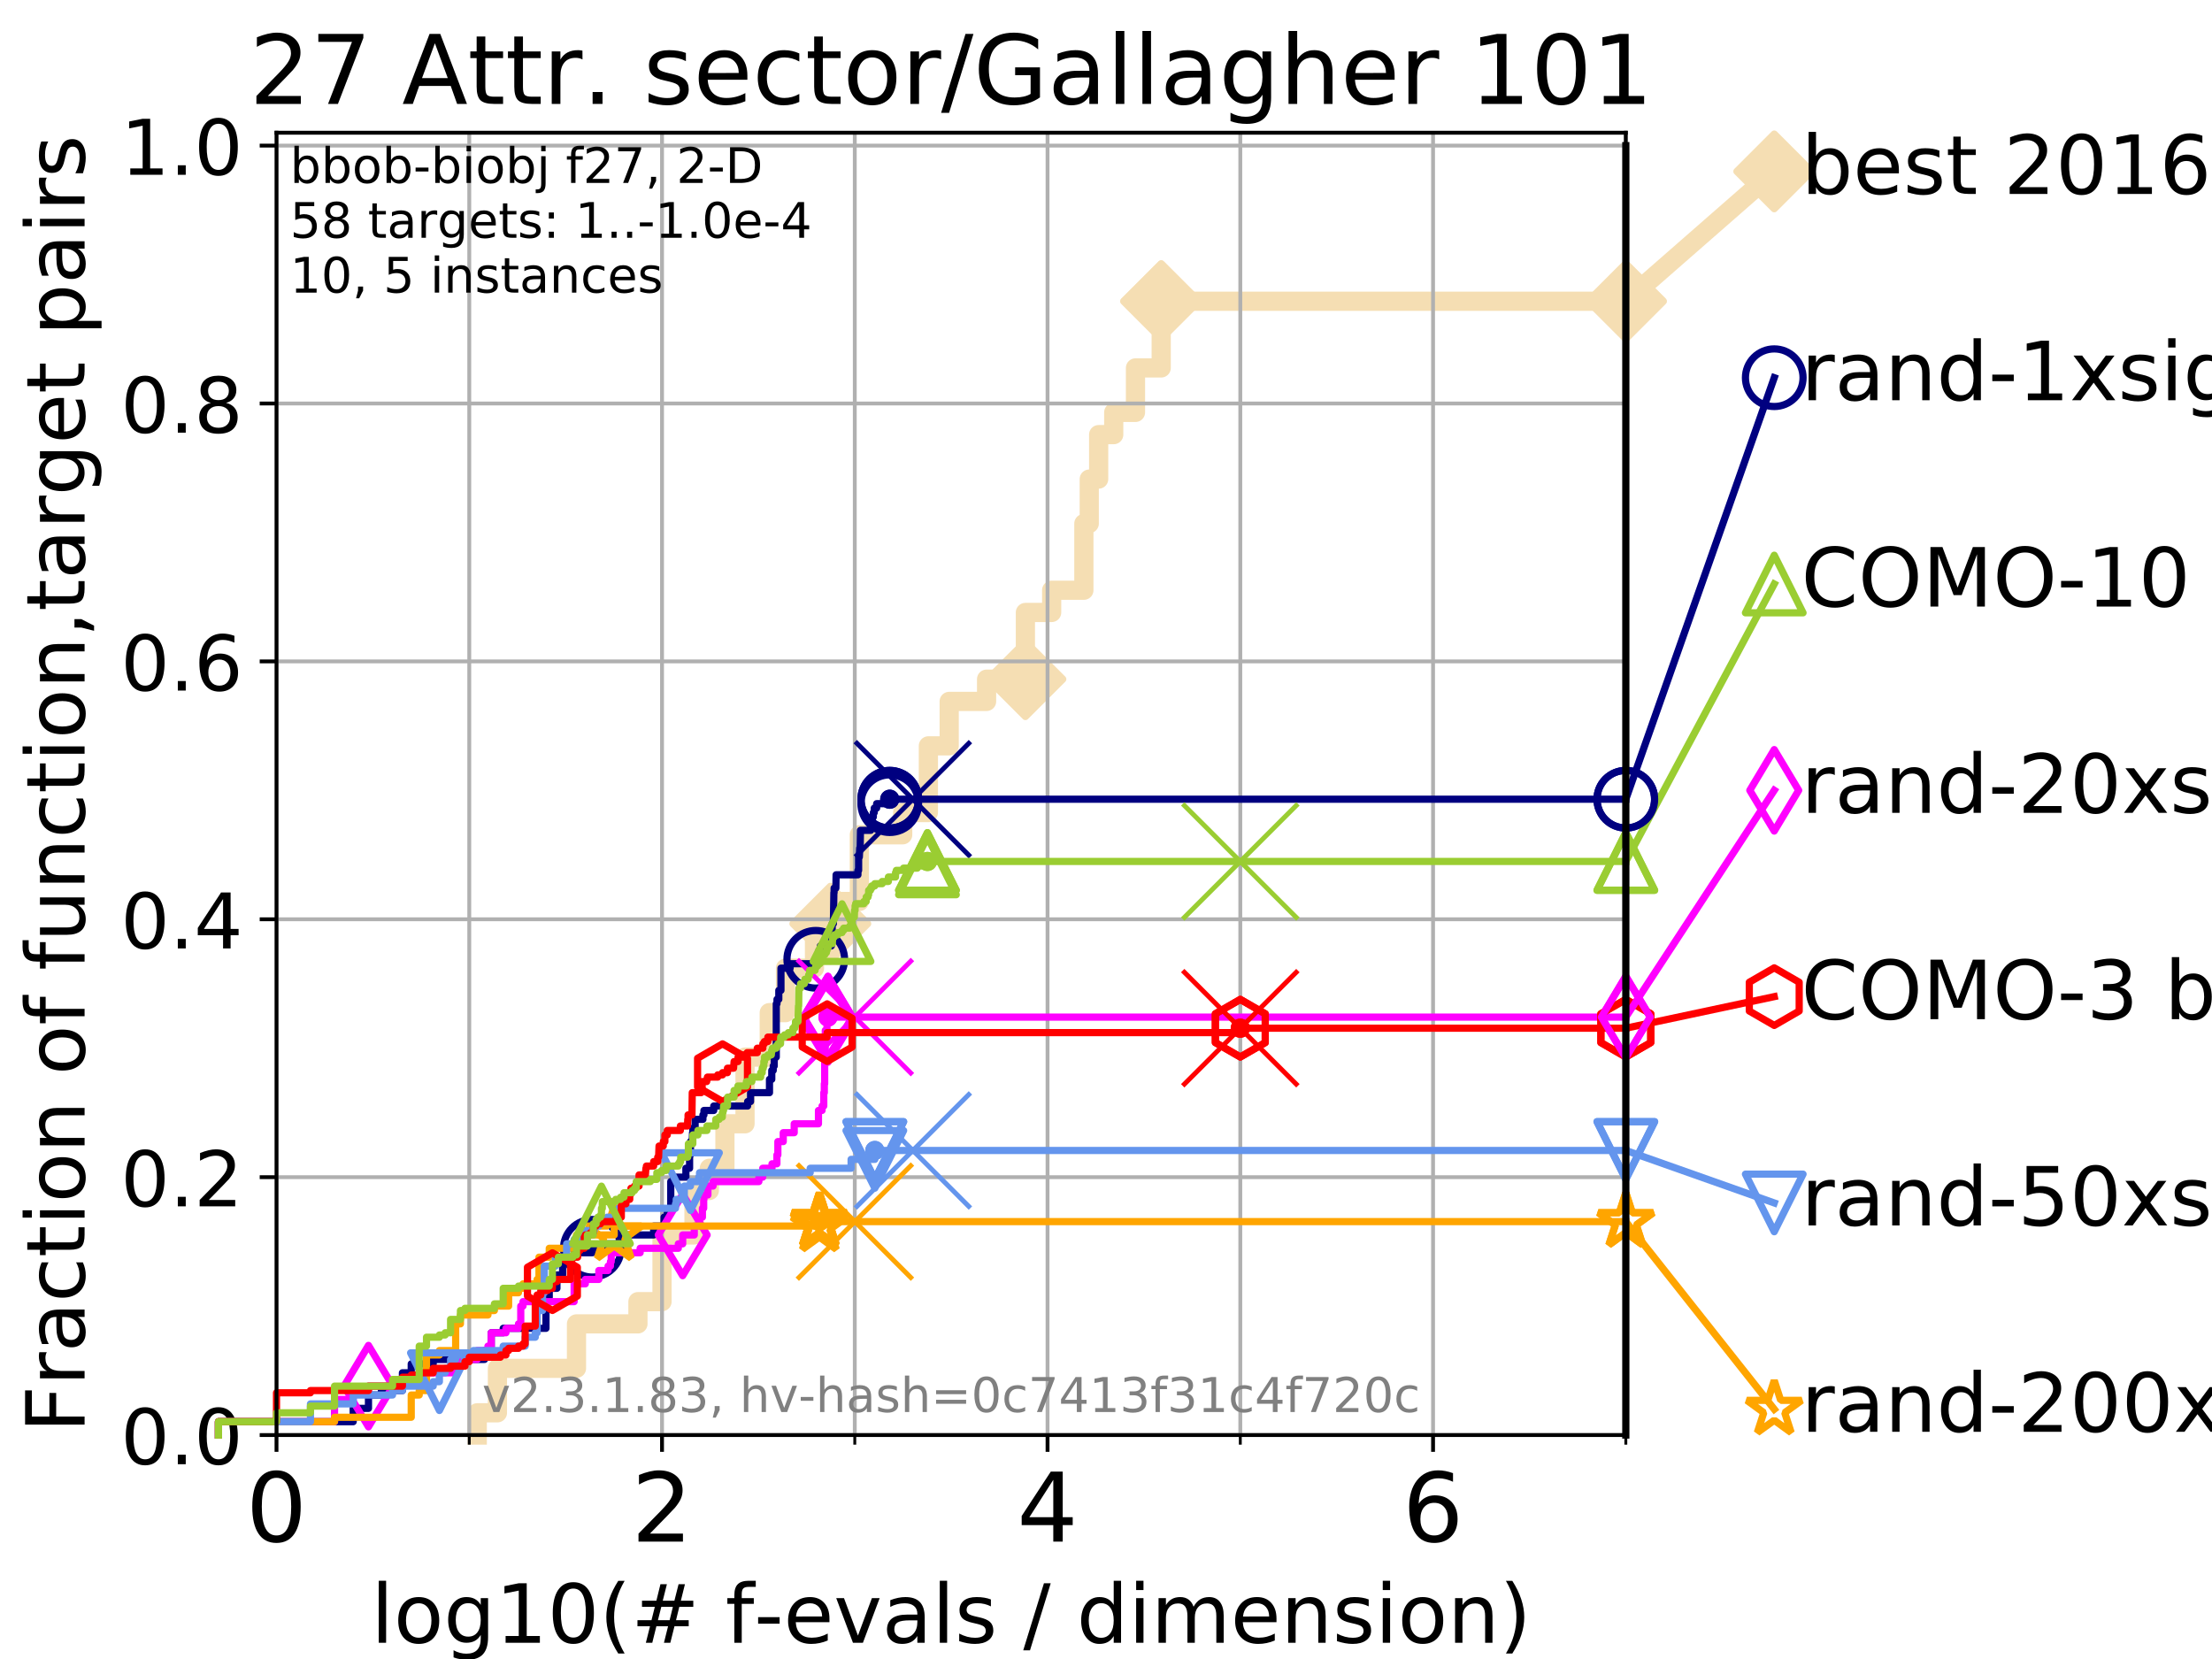 <?xml version="1.0" encoding="utf-8" standalone="no"?>
<!DOCTYPE svg PUBLIC "-//W3C//DTD SVG 1.1//EN"
  "http://www.w3.org/Graphics/SVG/1.1/DTD/svg11.dtd">
<!-- Created with matplotlib (https://matplotlib.org/) -->
<svg height="345.6pt" version="1.1" viewBox="0 0 460.8 345.6" width="460.8pt" xmlns="http://www.w3.org/2000/svg" xmlns:xlink="http://www.w3.org/1999/xlink">
 <defs>
  <style type="text/css">
*{stroke-linecap:butt;stroke-linejoin:round;}
  </style>
 </defs>
 <g id="figure_1">
  <g id="patch_1">
   <path d="M 0 345.6 
L 460.8 345.6 
L 460.8 0 
L 0 0 
z
" style="fill:#ffffff;"/>
  </g>
  <g id="axes_1">
   <g id="patch_2">
    <path d="M 57.6 298.944 
L 338.688 298.944 
L 338.688 27.648 
L 57.6 27.648 
z
" style="fill:#ffffff;"/>
   </g>
   <g id="line2d_1">
    <path d="M 99.418 298.944 
L 99.418 294.313 
L 103.623 294.313 
L 103.623 285.05 
L 120.094 285.05 
L 120.094 275.788 
L 132.894 275.788 
L 132.894 271.157 
L 137.911 271.157 
L 137.911 257.263 
L 144.57 257.263 
L 144.57 248.001 
L 147.77 248.001 
L 147.77 243.37 
L 151.015 243.37 
L 151.015 234.107 
L 155.2 234.107 
L 155.2 220.214 
L 160.249 220.214 
L 160.249 210.951 
L 163.63 210.951 
L 163.63 201.689 
L 169.673 201.689 
L 169.673 192.426 
L 172.968 192.426 
L 172.968 187.795 
L 179.017 187.795 
L 179.017 173.901 
L 188.048 173.901 
L 188.048 169.27 
L 193.399 169.27 
L 193.399 155.377 
L 197.735 155.377 
L 197.735 146.114 
L 205.523 146.114 
L 205.523 141.483 
L 213.608 141.483 
L 213.608 127.589 
L 219.077 127.589 
L 219.077 122.958 
L 225.79 122.958 
L 225.79 109.065 
L 226.911 109.065 
L 226.911 99.802 
L 228.871 99.802 
L 228.871 90.54 
L 232.01 90.54 
L 232.01 85.909 
L 236.541 85.909 
L 236.541 76.646 
L 241.9 76.646 
L 241.9 62.753 
L 338.688 62.753 
" style="fill:none;stroke:#f5deb3;stroke-linecap:square;stroke-width:4;"/>
   </g>
   <g id="line2d_2">
    <defs>
     <path d="M 0 7.778 
L 7.778 0 
L 0 -7.778 
L -7.778 0 
z
" id="m40ef89ab98" style="stroke:#f5deb3;stroke-linejoin:miter;stroke-width:1.5;"/>
    </defs>
    <g>
     <use style="fill:#f5deb3;stroke:#f5deb3;stroke-linejoin:miter;stroke-width:1.5;" x="172.968" xlink:href="#m40ef89ab98" y="192.426"/>
     <use style="fill:#f5deb3;stroke:#f5deb3;stroke-linejoin:miter;stroke-width:1.5;" x="213.608" xlink:href="#m40ef89ab98" y="141.483"/>
     <use style="fill:#f5deb3;stroke:#f5deb3;stroke-linejoin:miter;stroke-width:1.5;" x="241.9" xlink:href="#m40ef89ab98" y="62.753"/>
     <use style="fill:#f5deb3;stroke:#f5deb3;stroke-linejoin:miter;stroke-width:1.5;" x="241.9" xlink:href="#m40ef89ab98" y="62.753"/>
     <use style="fill:#f5deb3;stroke:#f5deb3;stroke-linejoin:miter;stroke-width:1.5;" x="338.688" xlink:href="#m40ef89ab98" y="62.753"/>
    </g>
   </g>
   <g id="line2d_3">
    <path style="fill:none;stroke:#f5deb3;stroke-linecap:square;stroke-width:4;"/>
    <g/>
   </g>
   <g id="line2d_4">
    <path d="M 338.688 62.753 
L 369.608 35.706 
" style="fill:none;stroke:#f5deb3;stroke-linecap:square;stroke-width:4;"/>
    <g>
     <use style="fill:#f5deb3;stroke:#f5deb3;stroke-linejoin:miter;stroke-width:1.5;" x="338.688" xlink:href="#m40ef89ab98" y="62.753"/>
     <use style="fill:#f5deb3;stroke:#f5deb3;stroke-linejoin:miter;stroke-width:1.5;" x="369.608" xlink:href="#m40ef89ab98" y="35.706"/>
    </g>
   </g>
   <g id="matplotlib.axis_1">
    <g id="xtick_1">
     <g id="line2d_5">
      <path clip-path="url(#pdc10497945)" d="M 57.6 298.944 
L 57.6 27.648 
" style="fill:none;stroke:#b0b0b0;stroke-linecap:square;stroke-width:0.8;"/>
     </g>
     <g id="line2d_6">
      <defs>
       <path d="M 0 0 
L 0 3.5 
" id="m2b94baa291" style="stroke:#000000;stroke-width:0.8;"/>
      </defs>
      <g>
       <use style="stroke:#000000;stroke-width:0.8;" x="57.6" xlink:href="#m2b94baa291" y="298.944"/>
      </g>
     </g>
     <g id="text_1">
      <!-- 0 -->
      <defs>
       <path d="M 31.781 66.406 
Q 24.172 66.406 20.328 58.906 
Q 16.5 51.422 16.5 36.375 
Q 16.5 21.391 20.328 13.891 
Q 24.172 6.391 31.781 6.391 
Q 39.453 6.391 43.281 13.891 
Q 47.125 21.391 47.125 36.375 
Q 47.125 51.422 43.281 58.906 
Q 39.453 66.406 31.781 66.406 
z
M 31.781 74.219 
Q 44.047 74.219 50.516 64.516 
Q 56.984 54.828 56.984 36.375 
Q 56.984 17.969 50.516 8.266 
Q 44.047 -1.422 31.781 -1.422 
Q 19.531 -1.422 13.062 8.266 
Q 6.594 17.969 6.594 36.375 
Q 6.594 54.828 13.062 64.516 
Q 19.531 74.219 31.781 74.219 
z
" id="DejaVuSans-48"/>
      </defs>
      <g transform="translate(51.237 321.141)scale(0.2 -0.2)">
       <use xlink:href="#DejaVuSans-48"/>
      </g>
     </g>
    </g>
    <g id="xtick_2">
     <g id="line2d_7">
      <path clip-path="url(#pdc10497945)" d="M 137.911 298.944 
L 137.911 27.648 
" style="fill:none;stroke:#b0b0b0;stroke-linecap:square;stroke-width:0.8;"/>
     </g>
     <g id="line2d_8">
      <g>
       <use style="stroke:#000000;stroke-width:0.8;" x="137.911" xlink:href="#m2b94baa291" y="298.944"/>
      </g>
     </g>
     <g id="text_2">
      <!-- 2 -->
      <defs>
       <path d="M 19.188 8.297 
L 53.609 8.297 
L 53.609 0 
L 7.328 0 
L 7.328 8.297 
Q 12.938 14.109 22.625 23.891 
Q 32.328 33.688 34.812 36.531 
Q 39.547 41.844 41.422 45.531 
Q 43.312 49.219 43.312 52.781 
Q 43.312 58.594 39.234 62.25 
Q 35.156 65.922 28.609 65.922 
Q 23.969 65.922 18.812 64.312 
Q 13.672 62.703 7.812 59.422 
L 7.812 69.391 
Q 13.766 71.781 18.938 73 
Q 24.125 74.219 28.422 74.219 
Q 39.75 74.219 46.484 68.547 
Q 53.219 62.891 53.219 53.422 
Q 53.219 48.922 51.531 44.891 
Q 49.859 40.875 45.406 35.406 
Q 44.188 33.984 37.641 27.219 
Q 31.109 20.453 19.188 8.297 
z
" id="DejaVuSans-50"/>
      </defs>
      <g transform="translate(131.548 321.141)scale(0.2 -0.2)">
       <use xlink:href="#DejaVuSans-50"/>
      </g>
     </g>
    </g>
    <g id="xtick_3">
     <g id="line2d_9">
      <path clip-path="url(#pdc10497945)" d="M 218.222 298.944 
L 218.222 27.648 
" style="fill:none;stroke:#b0b0b0;stroke-linecap:square;stroke-width:0.8;"/>
     </g>
     <g id="line2d_10">
      <g>
       <use style="stroke:#000000;stroke-width:0.8;" x="218.222" xlink:href="#m2b94baa291" y="298.944"/>
      </g>
     </g>
     <g id="text_3">
      <!-- 4 -->
      <defs>
       <path d="M 37.797 64.312 
L 12.891 25.391 
L 37.797 25.391 
z
M 35.203 72.906 
L 47.609 72.906 
L 47.609 25.391 
L 58.016 25.391 
L 58.016 17.188 
L 47.609 17.188 
L 47.609 0 
L 37.797 0 
L 37.797 17.188 
L 4.891 17.188 
L 4.891 26.703 
z
" id="DejaVuSans-52"/>
      </defs>
      <g transform="translate(211.859 321.141)scale(0.2 -0.2)">
       <use xlink:href="#DejaVuSans-52"/>
      </g>
     </g>
    </g>
    <g id="xtick_4">
     <g id="line2d_11">
      <path clip-path="url(#pdc10497945)" d="M 298.533 298.944 
L 298.533 27.648 
" style="fill:none;stroke:#b0b0b0;stroke-linecap:square;stroke-width:0.8;"/>
     </g>
     <g id="line2d_12">
      <g>
       <use style="stroke:#000000;stroke-width:0.8;" x="298.533" xlink:href="#m2b94baa291" y="298.944"/>
      </g>
     </g>
     <g id="text_4">
      <!-- 6 -->
      <defs>
       <path d="M 33.016 40.375 
Q 26.375 40.375 22.484 35.828 
Q 18.609 31.297 18.609 23.391 
Q 18.609 15.531 22.484 10.953 
Q 26.375 6.391 33.016 6.391 
Q 39.656 6.391 43.531 10.953 
Q 47.406 15.531 47.406 23.391 
Q 47.406 31.297 43.531 35.828 
Q 39.656 40.375 33.016 40.375 
z
M 52.594 71.297 
L 52.594 62.312 
Q 48.875 64.062 45.094 64.984 
Q 41.312 65.922 37.594 65.922 
Q 27.828 65.922 22.672 59.328 
Q 17.531 52.734 16.797 39.406 
Q 19.672 43.656 24.016 45.922 
Q 28.375 48.188 33.594 48.188 
Q 44.578 48.188 50.953 41.516 
Q 57.328 34.859 57.328 23.391 
Q 57.328 12.156 50.688 5.359 
Q 44.047 -1.422 33.016 -1.422 
Q 20.359 -1.422 13.672 8.266 
Q 6.984 17.969 6.984 36.375 
Q 6.984 53.656 15.188 63.938 
Q 23.391 74.219 37.203 74.219 
Q 40.922 74.219 44.703 73.484 
Q 48.484 72.75 52.594 71.297 
z
" id="DejaVuSans-54"/>
      </defs>
      <g transform="translate(292.17 321.141)scale(0.2 -0.2)">
       <use xlink:href="#DejaVuSans-54"/>
      </g>
     </g>
    </g>
    <g id="xtick_5">
     <g id="line2d_13">
      <path clip-path="url(#pdc10497945)" d="M 97.755 298.944 
L 97.755 27.648 
" style="fill:none;stroke:#b0b0b0;stroke-linecap:square;stroke-width:0.8;"/>
     </g>
     <g id="line2d_14">
      <defs>
       <path d="M 0 0 
L 0 2 
" id="m1cb8d69c69" style="stroke:#000000;stroke-width:0.6;"/>
      </defs>
      <g>
       <use style="stroke:#000000;stroke-width:0.6;" x="97.755" xlink:href="#m1cb8d69c69" y="298.944"/>
      </g>
     </g>
    </g>
    <g id="xtick_6">
     <g id="line2d_15">
      <path clip-path="url(#pdc10497945)" d="M 178.066 298.944 
L 178.066 27.648 
" style="fill:none;stroke:#b0b0b0;stroke-linecap:square;stroke-width:0.8;"/>
     </g>
     <g id="line2d_16">
      <g>
       <use style="stroke:#000000;stroke-width:0.6;" x="178.066" xlink:href="#m1cb8d69c69" y="298.944"/>
      </g>
     </g>
    </g>
    <g id="xtick_7">
     <g id="line2d_17">
      <path clip-path="url(#pdc10497945)" d="M 258.377 298.944 
L 258.377 27.648 
" style="fill:none;stroke:#b0b0b0;stroke-linecap:square;stroke-width:0.8;"/>
     </g>
     <g id="line2d_18">
      <g>
       <use style="stroke:#000000;stroke-width:0.6;" x="258.377" xlink:href="#m1cb8d69c69" y="298.944"/>
      </g>
     </g>
    </g>
    <g id="xtick_8">
     <g id="line2d_19">
      <path clip-path="url(#pdc10497945)" d="M 338.688 298.944 
L 338.688 27.648 
" style="fill:none;stroke:#b0b0b0;stroke-linecap:square;stroke-width:0.8;"/>
     </g>
     <g id="line2d_20">
      <g>
       <use style="stroke:#000000;stroke-width:0.6;" x="338.688" xlink:href="#m1cb8d69c69" y="298.944"/>
      </g>
     </g>
    </g>
    <g id="text_5">
     <!-- log10(# f-evals / dimension) -->
     <defs>
      <path d="M 9.422 75.984 
L 18.406 75.984 
L 18.406 0 
L 9.422 0 
z
" id="DejaVuSans-108"/>
      <path d="M 30.609 48.391 
Q 23.391 48.391 19.188 42.75 
Q 14.984 37.109 14.984 27.297 
Q 14.984 17.484 19.156 11.844 
Q 23.344 6.203 30.609 6.203 
Q 37.797 6.203 41.984 11.859 
Q 46.188 17.531 46.188 27.297 
Q 46.188 37.016 41.984 42.703 
Q 37.797 48.391 30.609 48.391 
z
M 30.609 56 
Q 42.328 56 49.016 48.375 
Q 55.719 40.766 55.719 27.297 
Q 55.719 13.875 49.016 6.219 
Q 42.328 -1.422 30.609 -1.422 
Q 18.844 -1.422 12.172 6.219 
Q 5.516 13.875 5.516 27.297 
Q 5.516 40.766 12.172 48.375 
Q 18.844 56 30.609 56 
z
" id="DejaVuSans-111"/>
      <path d="M 45.406 27.984 
Q 45.406 37.75 41.375 43.109 
Q 37.359 48.484 30.078 48.484 
Q 22.859 48.484 18.828 43.109 
Q 14.797 37.75 14.797 27.984 
Q 14.797 18.266 18.828 12.891 
Q 22.859 7.516 30.078 7.516 
Q 37.359 7.516 41.375 12.891 
Q 45.406 18.266 45.406 27.984 
z
M 54.391 6.781 
Q 54.391 -7.172 48.188 -13.984 
Q 42 -20.797 29.203 -20.797 
Q 24.469 -20.797 20.266 -20.094 
Q 16.062 -19.391 12.109 -17.922 
L 12.109 -9.188 
Q 16.062 -11.328 19.922 -12.344 
Q 23.781 -13.375 27.781 -13.375 
Q 36.625 -13.375 41.016 -8.766 
Q 45.406 -4.156 45.406 5.172 
L 45.406 9.625 
Q 42.625 4.781 38.281 2.391 
Q 33.938 0 27.875 0 
Q 17.828 0 11.672 7.656 
Q 5.516 15.328 5.516 27.984 
Q 5.516 40.672 11.672 48.328 
Q 17.828 56 27.875 56 
Q 33.938 56 38.281 53.609 
Q 42.625 51.219 45.406 46.391 
L 45.406 54.688 
L 54.391 54.688 
z
" id="DejaVuSans-103"/>
      <path d="M 12.406 8.297 
L 28.516 8.297 
L 28.516 63.922 
L 10.984 60.406 
L 10.984 69.391 
L 28.422 72.906 
L 38.281 72.906 
L 38.281 8.297 
L 54.391 8.297 
L 54.391 0 
L 12.406 0 
z
" id="DejaVuSans-49"/>
      <path d="M 31 75.875 
Q 24.469 64.656 21.281 53.656 
Q 18.109 42.672 18.109 31.391 
Q 18.109 20.125 21.312 9.062 
Q 24.516 -2 31 -13.188 
L 23.188 -13.188 
Q 15.875 -1.703 12.234 9.375 
Q 8.594 20.453 8.594 31.391 
Q 8.594 42.281 12.203 53.312 
Q 15.828 64.359 23.188 75.875 
z
" id="DejaVuSans-40"/>
      <path d="M 51.125 44 
L 36.922 44 
L 32.812 27.688 
L 47.125 27.688 
z
M 43.797 71.781 
L 38.719 51.516 
L 52.984 51.516 
L 58.109 71.781 
L 65.922 71.781 
L 60.891 51.516 
L 76.125 51.516 
L 76.125 44 
L 58.984 44 
L 54.984 27.688 
L 70.516 27.688 
L 70.516 20.219 
L 53.078 20.219 
L 48 0 
L 40.188 0 
L 45.219 20.219 
L 30.906 20.219 
L 25.875 0 
L 18.016 0 
L 23.094 20.219 
L 7.719 20.219 
L 7.719 27.688 
L 24.906 27.688 
L 29 44 
L 13.281 44 
L 13.281 51.516 
L 30.906 51.516 
L 35.891 71.781 
z
" id="DejaVuSans-35"/>
      <path id="DejaVuSans-32"/>
      <path d="M 37.109 75.984 
L 37.109 68.5 
L 28.516 68.5 
Q 23.688 68.5 21.797 66.547 
Q 19.922 64.594 19.922 59.516 
L 19.922 54.688 
L 34.719 54.688 
L 34.719 47.703 
L 19.922 47.703 
L 19.922 0 
L 10.891 0 
L 10.891 47.703 
L 2.297 47.703 
L 2.297 54.688 
L 10.891 54.688 
L 10.891 58.5 
Q 10.891 67.625 15.141 71.797 
Q 19.391 75.984 28.609 75.984 
z
" id="DejaVuSans-102"/>
      <path d="M 4.891 31.391 
L 31.203 31.391 
L 31.203 23.391 
L 4.891 23.391 
z
" id="DejaVuSans-45"/>
      <path d="M 56.203 29.594 
L 56.203 25.203 
L 14.891 25.203 
Q 15.484 15.922 20.484 11.062 
Q 25.484 6.203 34.422 6.203 
Q 39.594 6.203 44.453 7.469 
Q 49.312 8.734 54.109 11.281 
L 54.109 2.781 
Q 49.266 0.734 44.188 -0.344 
Q 39.109 -1.422 33.891 -1.422 
Q 20.797 -1.422 13.156 6.188 
Q 5.516 13.812 5.516 26.812 
Q 5.516 40.234 12.766 48.109 
Q 20.016 56 32.328 56 
Q 43.359 56 49.781 48.891 
Q 56.203 41.797 56.203 29.594 
z
M 47.219 32.234 
Q 47.125 39.594 43.094 43.984 
Q 39.062 48.391 32.422 48.391 
Q 24.906 48.391 20.391 44.141 
Q 15.875 39.891 15.188 32.172 
z
" id="DejaVuSans-101"/>
      <path d="M 2.984 54.688 
L 12.5 54.688 
L 29.594 8.797 
L 46.688 54.688 
L 56.203 54.688 
L 35.688 0 
L 23.484 0 
z
" id="DejaVuSans-118"/>
      <path d="M 34.281 27.484 
Q 23.391 27.484 19.188 25 
Q 14.984 22.516 14.984 16.5 
Q 14.984 11.719 18.141 8.906 
Q 21.297 6.109 26.703 6.109 
Q 34.188 6.109 38.703 11.406 
Q 43.219 16.703 43.219 25.484 
L 43.219 27.484 
z
M 52.203 31.203 
L 52.203 0 
L 43.219 0 
L 43.219 8.297 
Q 40.141 3.328 35.547 0.953 
Q 30.953 -1.422 24.312 -1.422 
Q 15.922 -1.422 10.953 3.297 
Q 6 8.016 6 15.922 
Q 6 25.141 12.172 29.828 
Q 18.359 34.516 30.609 34.516 
L 43.219 34.516 
L 43.219 35.406 
Q 43.219 41.609 39.141 45 
Q 35.062 48.391 27.688 48.391 
Q 23 48.391 18.547 47.266 
Q 14.109 46.141 10.016 43.891 
L 10.016 52.203 
Q 14.938 54.109 19.578 55.047 
Q 24.219 56 28.609 56 
Q 40.484 56 46.344 49.844 
Q 52.203 43.703 52.203 31.203 
z
" id="DejaVuSans-97"/>
      <path d="M 44.281 53.078 
L 44.281 44.578 
Q 40.484 46.531 36.375 47.5 
Q 32.281 48.484 27.875 48.484 
Q 21.188 48.484 17.844 46.438 
Q 14.5 44.391 14.5 40.281 
Q 14.5 37.156 16.891 35.375 
Q 19.281 33.594 26.516 31.984 
L 29.594 31.297 
Q 39.156 29.25 43.188 25.516 
Q 47.219 21.781 47.219 15.094 
Q 47.219 7.469 41.188 3.016 
Q 35.156 -1.422 24.609 -1.422 
Q 20.219 -1.422 15.453 -0.562 
Q 10.688 0.297 5.422 2 
L 5.422 11.281 
Q 10.406 8.688 15.234 7.391 
Q 20.062 6.109 24.812 6.109 
Q 31.156 6.109 34.562 8.281 
Q 37.984 10.453 37.984 14.406 
Q 37.984 18.062 35.516 20.016 
Q 33.062 21.969 24.703 23.781 
L 21.578 24.516 
Q 13.234 26.266 9.516 29.906 
Q 5.812 33.547 5.812 39.891 
Q 5.812 47.609 11.281 51.797 
Q 16.75 56 26.812 56 
Q 31.781 56 36.172 55.266 
Q 40.578 54.547 44.281 53.078 
z
" id="DejaVuSans-115"/>
      <path d="M 25.391 72.906 
L 33.688 72.906 
L 8.297 -9.281 
L 0 -9.281 
z
" id="DejaVuSans-47"/>
      <path d="M 45.406 46.391 
L 45.406 75.984 
L 54.391 75.984 
L 54.391 0 
L 45.406 0 
L 45.406 8.203 
Q 42.578 3.328 38.25 0.953 
Q 33.938 -1.422 27.875 -1.422 
Q 17.969 -1.422 11.734 6.484 
Q 5.516 14.406 5.516 27.297 
Q 5.516 40.188 11.734 48.094 
Q 17.969 56 27.875 56 
Q 33.938 56 38.25 53.625 
Q 42.578 51.266 45.406 46.391 
z
M 14.797 27.297 
Q 14.797 17.391 18.875 11.75 
Q 22.953 6.109 30.078 6.109 
Q 37.203 6.109 41.297 11.75 
Q 45.406 17.391 45.406 27.297 
Q 45.406 37.203 41.297 42.844 
Q 37.203 48.484 30.078 48.484 
Q 22.953 48.484 18.875 42.844 
Q 14.797 37.203 14.797 27.297 
z
" id="DejaVuSans-100"/>
      <path d="M 9.422 54.688 
L 18.406 54.688 
L 18.406 0 
L 9.422 0 
z
M 9.422 75.984 
L 18.406 75.984 
L 18.406 64.594 
L 9.422 64.594 
z
" id="DejaVuSans-105"/>
      <path d="M 52 44.188 
Q 55.375 50.25 60.062 53.125 
Q 64.75 56 71.094 56 
Q 79.641 56 84.281 50.016 
Q 88.922 44.047 88.922 33.016 
L 88.922 0 
L 79.891 0 
L 79.891 32.719 
Q 79.891 40.578 77.094 44.375 
Q 74.312 48.188 68.609 48.188 
Q 61.625 48.188 57.562 43.547 
Q 53.516 38.922 53.516 30.906 
L 53.516 0 
L 44.484 0 
L 44.484 32.719 
Q 44.484 40.625 41.703 44.406 
Q 38.922 48.188 33.109 48.188 
Q 26.219 48.188 22.156 43.531 
Q 18.109 38.875 18.109 30.906 
L 18.109 0 
L 9.078 0 
L 9.078 54.688 
L 18.109 54.688 
L 18.109 46.188 
Q 21.188 51.219 25.484 53.609 
Q 29.781 56 35.688 56 
Q 41.656 56 45.828 52.969 
Q 50 49.953 52 44.188 
z
" id="DejaVuSans-109"/>
      <path d="M 54.891 33.016 
L 54.891 0 
L 45.906 0 
L 45.906 32.719 
Q 45.906 40.484 42.875 44.328 
Q 39.844 48.188 33.797 48.188 
Q 26.516 48.188 22.312 43.547 
Q 18.109 38.922 18.109 30.906 
L 18.109 0 
L 9.078 0 
L 9.078 54.688 
L 18.109 54.688 
L 18.109 46.188 
Q 21.344 51.125 25.703 53.562 
Q 30.078 56 35.797 56 
Q 45.219 56 50.047 50.172 
Q 54.891 44.344 54.891 33.016 
z
" id="DejaVuSans-110"/>
      <path d="M 8.016 75.875 
L 15.828 75.875 
Q 23.141 64.359 26.781 53.312 
Q 30.422 42.281 30.422 31.391 
Q 30.422 20.453 26.781 9.375 
Q 23.141 -1.703 15.828 -13.188 
L 8.016 -13.188 
Q 14.5 -2 17.703 9.062 
Q 20.906 20.125 20.906 31.391 
Q 20.906 42.672 17.703 53.656 
Q 14.5 64.656 8.016 75.875 
z
" id="DejaVuSans-41"/>
     </defs>
     <g transform="translate(77.303 342.218)scale(0.17 -0.17)">
      <use xlink:href="#DejaVuSans-108"/>
      <use x="27.783" xlink:href="#DejaVuSans-111"/>
      <use x="88.965" xlink:href="#DejaVuSans-103"/>
      <use x="152.441" xlink:href="#DejaVuSans-49"/>
      <use x="216.064" xlink:href="#DejaVuSans-48"/>
      <use x="279.688" xlink:href="#DejaVuSans-40"/>
      <use x="318.701" xlink:href="#DejaVuSans-35"/>
      <use x="402.49" xlink:href="#DejaVuSans-32"/>
      <use x="434.277" xlink:href="#DejaVuSans-102"/>
      <use x="469.404" xlink:href="#DejaVuSans-45"/>
      <use x="505.488" xlink:href="#DejaVuSans-101"/>
      <use x="567.012" xlink:href="#DejaVuSans-118"/>
      <use x="626.191" xlink:href="#DejaVuSans-97"/>
      <use x="687.471" xlink:href="#DejaVuSans-108"/>
      <use x="715.254" xlink:href="#DejaVuSans-115"/>
      <use x="767.354" xlink:href="#DejaVuSans-32"/>
      <use x="799.141" xlink:href="#DejaVuSans-47"/>
      <use x="832.832" xlink:href="#DejaVuSans-32"/>
      <use x="864.619" xlink:href="#DejaVuSans-100"/>
      <use x="928.096" xlink:href="#DejaVuSans-105"/>
      <use x="955.879" xlink:href="#DejaVuSans-109"/>
      <use x="1053.291" xlink:href="#DejaVuSans-101"/>
      <use x="1114.814" xlink:href="#DejaVuSans-110"/>
      <use x="1178.193" xlink:href="#DejaVuSans-115"/>
      <use x="1230.293" xlink:href="#DejaVuSans-105"/>
      <use x="1258.076" xlink:href="#DejaVuSans-111"/>
      <use x="1319.258" xlink:href="#DejaVuSans-110"/>
      <use x="1382.637" xlink:href="#DejaVuSans-41"/>
     </g>
    </g>
   </g>
   <g id="matplotlib.axis_2">
    <g id="ytick_1">
     <g id="line2d_21">
      <path clip-path="url(#pdc10497945)" d="M 57.6 298.944 
L 338.688 298.944 
" style="fill:none;stroke:#b0b0b0;stroke-linecap:square;stroke-width:0.8;"/>
     </g>
     <g id="line2d_22">
      <defs>
       <path d="M 0 0 
L -3.5 0 
" id="mc7b02aefb1" style="stroke:#000000;stroke-width:0.8;"/>
      </defs>
      <g>
       <use style="stroke:#000000;stroke-width:0.8;" x="57.6" xlink:href="#mc7b02aefb1" y="298.944"/>
      </g>
     </g>
     <g id="text_6">
      <!-- 0.0 -->
      <defs>
       <path d="M 10.688 12.406 
L 21 12.406 
L 21 0 
L 10.688 0 
z
" id="DejaVuSans-46"/>
      </defs>
      <g transform="translate(25.155 305.023)scale(0.16 -0.16)">
       <use xlink:href="#DejaVuSans-48"/>
       <use x="63.623" xlink:href="#DejaVuSans-46"/>
       <use x="95.41" xlink:href="#DejaVuSans-48"/>
      </g>
     </g>
    </g>
    <g id="ytick_2">
     <g id="line2d_23">
      <path clip-path="url(#pdc10497945)" d="M 57.6 245.222 
L 338.688 245.222 
" style="fill:none;stroke:#b0b0b0;stroke-linecap:square;stroke-width:0.8;"/>
     </g>
     <g id="line2d_24">
      <g>
       <use style="stroke:#000000;stroke-width:0.8;" x="57.6" xlink:href="#mc7b02aefb1" y="245.222"/>
      </g>
     </g>
     <g id="text_7">
      <!-- 0.2 -->
      <g transform="translate(25.155 251.301)scale(0.16 -0.16)">
       <use xlink:href="#DejaVuSans-48"/>
       <use x="63.623" xlink:href="#DejaVuSans-46"/>
       <use x="95.41" xlink:href="#DejaVuSans-50"/>
      </g>
     </g>
    </g>
    <g id="ytick_3">
     <g id="line2d_25">
      <path clip-path="url(#pdc10497945)" d="M 57.6 191.5 
L 338.688 191.5 
" style="fill:none;stroke:#b0b0b0;stroke-linecap:square;stroke-width:0.8;"/>
     </g>
     <g id="line2d_26">
      <g>
       <use style="stroke:#000000;stroke-width:0.8;" x="57.6" xlink:href="#mc7b02aefb1" y="191.5"/>
      </g>
     </g>
     <g id="text_8">
      <!-- 0.4 -->
      <g transform="translate(25.155 197.579)scale(0.16 -0.16)">
       <use xlink:href="#DejaVuSans-48"/>
       <use x="63.623" xlink:href="#DejaVuSans-46"/>
       <use x="95.41" xlink:href="#DejaVuSans-52"/>
      </g>
     </g>
    </g>
    <g id="ytick_4">
     <g id="line2d_27">
      <path clip-path="url(#pdc10497945)" d="M 57.6 137.778 
L 338.688 137.778 
" style="fill:none;stroke:#b0b0b0;stroke-linecap:square;stroke-width:0.8;"/>
     </g>
     <g id="line2d_28">
      <g>
       <use style="stroke:#000000;stroke-width:0.8;" x="57.6" xlink:href="#mc7b02aefb1" y="137.778"/>
      </g>
     </g>
     <g id="text_9">
      <!-- 0.6 -->
      <g transform="translate(25.155 143.857)scale(0.16 -0.16)">
       <use xlink:href="#DejaVuSans-48"/>
       <use x="63.623" xlink:href="#DejaVuSans-46"/>
       <use x="95.41" xlink:href="#DejaVuSans-54"/>
      </g>
     </g>
    </g>
    <g id="ytick_5">
     <g id="line2d_29">
      <path clip-path="url(#pdc10497945)" d="M 57.6 84.056 
L 338.688 84.056 
" style="fill:none;stroke:#b0b0b0;stroke-linecap:square;stroke-width:0.8;"/>
     </g>
     <g id="line2d_30">
      <g>
       <use style="stroke:#000000;stroke-width:0.8;" x="57.6" xlink:href="#mc7b02aefb1" y="84.056"/>
      </g>
     </g>
     <g id="text_10">
      <!-- 0.8 -->
      <defs>
       <path d="M 31.781 34.625 
Q 24.75 34.625 20.719 30.859 
Q 16.703 27.094 16.703 20.516 
Q 16.703 13.922 20.719 10.156 
Q 24.75 6.391 31.781 6.391 
Q 38.812 6.391 42.859 10.172 
Q 46.922 13.969 46.922 20.516 
Q 46.922 27.094 42.891 30.859 
Q 38.875 34.625 31.781 34.625 
z
M 21.922 38.812 
Q 15.578 40.375 12.031 44.719 
Q 8.5 49.078 8.5 55.328 
Q 8.5 64.062 14.719 69.141 
Q 20.953 74.219 31.781 74.219 
Q 42.672 74.219 48.875 69.141 
Q 55.078 64.062 55.078 55.328 
Q 55.078 49.078 51.531 44.719 
Q 48 40.375 41.703 38.812 
Q 48.828 37.156 52.797 32.312 
Q 56.781 27.484 56.781 20.516 
Q 56.781 9.906 50.312 4.234 
Q 43.844 -1.422 31.781 -1.422 
Q 19.734 -1.422 13.25 4.234 
Q 6.781 9.906 6.781 20.516 
Q 6.781 27.484 10.781 32.312 
Q 14.797 37.156 21.922 38.812 
z
M 18.312 54.391 
Q 18.312 48.734 21.844 45.562 
Q 25.391 42.391 31.781 42.391 
Q 38.141 42.391 41.719 45.562 
Q 45.312 48.734 45.312 54.391 
Q 45.312 60.062 41.719 63.234 
Q 38.141 66.406 31.781 66.406 
Q 25.391 66.406 21.844 63.234 
Q 18.312 60.062 18.312 54.391 
z
" id="DejaVuSans-56"/>
      </defs>
      <g transform="translate(25.155 90.135)scale(0.16 -0.16)">
       <use xlink:href="#DejaVuSans-48"/>
       <use x="63.623" xlink:href="#DejaVuSans-46"/>
       <use x="95.41" xlink:href="#DejaVuSans-56"/>
      </g>
     </g>
    </g>
    <g id="ytick_6">
     <g id="line2d_31">
      <path clip-path="url(#pdc10497945)" d="M 57.6 30.334 
L 338.688 30.334 
" style="fill:none;stroke:#b0b0b0;stroke-linecap:square;stroke-width:0.8;"/>
     </g>
     <g id="line2d_32">
      <g>
       <use style="stroke:#000000;stroke-width:0.8;" x="57.6" xlink:href="#mc7b02aefb1" y="30.334"/>
      </g>
     </g>
     <g id="text_11">
      <!-- 1.0 -->
      <g transform="translate(25.155 36.413)scale(0.16 -0.16)">
       <use xlink:href="#DejaVuSans-49"/>
       <use x="63.623" xlink:href="#DejaVuSans-46"/>
       <use x="95.41" xlink:href="#DejaVuSans-48"/>
      </g>
     </g>
    </g>
    <g id="text_12">
     <!-- Fraction of function,target pairs -->
     <defs>
      <path d="M 9.812 72.906 
L 51.703 72.906 
L 51.703 64.594 
L 19.672 64.594 
L 19.672 43.109 
L 48.578 43.109 
L 48.578 34.812 
L 19.672 34.812 
L 19.672 0 
L 9.812 0 
z
" id="DejaVuSans-70"/>
      <path d="M 41.109 46.297 
Q 39.594 47.172 37.812 47.578 
Q 36.031 48 33.891 48 
Q 26.266 48 22.188 43.047 
Q 18.109 38.094 18.109 28.812 
L 18.109 0 
L 9.078 0 
L 9.078 54.688 
L 18.109 54.688 
L 18.109 46.188 
Q 20.953 51.172 25.484 53.578 
Q 30.031 56 36.531 56 
Q 37.453 56 38.578 55.875 
Q 39.703 55.766 41.062 55.516 
z
" id="DejaVuSans-114"/>
      <path d="M 48.781 52.594 
L 48.781 44.188 
Q 44.969 46.297 41.141 47.344 
Q 37.312 48.391 33.406 48.391 
Q 24.656 48.391 19.812 42.844 
Q 14.984 37.312 14.984 27.297 
Q 14.984 17.281 19.812 11.734 
Q 24.656 6.203 33.406 6.203 
Q 37.312 6.203 41.141 7.25 
Q 44.969 8.297 48.781 10.406 
L 48.781 2.094 
Q 45.016 0.344 40.984 -0.531 
Q 36.969 -1.422 32.422 -1.422 
Q 20.062 -1.422 12.781 6.344 
Q 5.516 14.109 5.516 27.297 
Q 5.516 40.672 12.859 48.328 
Q 20.219 56 33.016 56 
Q 37.156 56 41.109 55.141 
Q 45.062 54.297 48.781 52.594 
z
" id="DejaVuSans-99"/>
      <path d="M 18.312 70.219 
L 18.312 54.688 
L 36.812 54.688 
L 36.812 47.703 
L 18.312 47.703 
L 18.312 18.016 
Q 18.312 11.328 20.141 9.422 
Q 21.969 7.516 27.594 7.516 
L 36.812 7.516 
L 36.812 0 
L 27.594 0 
Q 17.188 0 13.234 3.875 
Q 9.281 7.766 9.281 18.016 
L 9.281 47.703 
L 2.688 47.703 
L 2.688 54.688 
L 9.281 54.688 
L 9.281 70.219 
z
" id="DejaVuSans-116"/>
      <path d="M 8.5 21.578 
L 8.5 54.688 
L 17.484 54.688 
L 17.484 21.922 
Q 17.484 14.156 20.5 10.266 
Q 23.531 6.391 29.594 6.391 
Q 36.859 6.391 41.078 11.031 
Q 45.312 15.672 45.312 23.688 
L 45.312 54.688 
L 54.297 54.688 
L 54.297 0 
L 45.312 0 
L 45.312 8.406 
Q 42.047 3.422 37.719 1 
Q 33.406 -1.422 27.688 -1.422 
Q 18.266 -1.422 13.375 4.438 
Q 8.5 10.297 8.5 21.578 
z
M 31.109 56 
z
" id="DejaVuSans-117"/>
      <path d="M 11.719 12.406 
L 22.016 12.406 
L 22.016 4 
L 14.016 -11.625 
L 7.719 -11.625 
L 11.719 4 
z
" id="DejaVuSans-44"/>
      <path d="M 18.109 8.203 
L 18.109 -20.797 
L 9.078 -20.797 
L 9.078 54.688 
L 18.109 54.688 
L 18.109 46.391 
Q 20.953 51.266 25.266 53.625 
Q 29.594 56 35.594 56 
Q 45.562 56 51.781 48.094 
Q 58.016 40.188 58.016 27.297 
Q 58.016 14.406 51.781 6.484 
Q 45.562 -1.422 35.594 -1.422 
Q 29.594 -1.422 25.266 0.953 
Q 20.953 3.328 18.109 8.203 
z
M 48.688 27.297 
Q 48.688 37.203 44.609 42.844 
Q 40.531 48.484 33.406 48.484 
Q 26.266 48.484 22.188 42.844 
Q 18.109 37.203 18.109 27.297 
Q 18.109 17.391 22.188 11.75 
Q 26.266 6.109 33.406 6.109 
Q 40.531 6.109 44.609 11.75 
Q 48.688 17.391 48.688 27.297 
z
" id="DejaVuSans-112"/>
     </defs>
     <g transform="translate(17.62 298.435)rotate(-90)scale(0.17 -0.17)">
      <use xlink:href="#DejaVuSans-70"/>
      <use x="57.41" xlink:href="#DejaVuSans-114"/>
      <use x="98.523" xlink:href="#DejaVuSans-97"/>
      <use x="159.803" xlink:href="#DejaVuSans-99"/>
      <use x="214.783" xlink:href="#DejaVuSans-116"/>
      <use x="253.992" xlink:href="#DejaVuSans-105"/>
      <use x="281.775" xlink:href="#DejaVuSans-111"/>
      <use x="342.957" xlink:href="#DejaVuSans-110"/>
      <use x="406.336" xlink:href="#DejaVuSans-32"/>
      <use x="438.123" xlink:href="#DejaVuSans-111"/>
      <use x="499.305" xlink:href="#DejaVuSans-102"/>
      <use x="534.51" xlink:href="#DejaVuSans-32"/>
      <use x="566.297" xlink:href="#DejaVuSans-102"/>
      <use x="601.502" xlink:href="#DejaVuSans-117"/>
      <use x="664.881" xlink:href="#DejaVuSans-110"/>
      <use x="728.26" xlink:href="#DejaVuSans-99"/>
      <use x="783.24" xlink:href="#DejaVuSans-116"/>
      <use x="822.449" xlink:href="#DejaVuSans-105"/>
      <use x="850.232" xlink:href="#DejaVuSans-111"/>
      <use x="911.414" xlink:href="#DejaVuSans-110"/>
      <use x="974.793" xlink:href="#DejaVuSans-44"/>
      <use x="1006.58" xlink:href="#DejaVuSans-116"/>
      <use x="1045.789" xlink:href="#DejaVuSans-97"/>
      <use x="1107.068" xlink:href="#DejaVuSans-114"/>
      <use x="1148.166" xlink:href="#DejaVuSans-103"/>
      <use x="1211.643" xlink:href="#DejaVuSans-101"/>
      <use x="1273.166" xlink:href="#DejaVuSans-116"/>
      <use x="1312.375" xlink:href="#DejaVuSans-32"/>
      <use x="1344.162" xlink:href="#DejaVuSans-112"/>
      <use x="1407.639" xlink:href="#DejaVuSans-97"/>
      <use x="1468.918" xlink:href="#DejaVuSans-105"/>
      <use x="1496.701" xlink:href="#DejaVuSans-114"/>
      <use x="1537.814" xlink:href="#DejaVuSans-115"/>
     </g>
    </g>
   </g>
   <g id="line2d_33">
    <defs>
     <path d="M 0 1.5 
C 0.398 1.5 0.779 1.342 1.061 1.061 
C 1.342 0.779 1.5 0.398 1.5 0 
C 1.5 -0.398 1.342 -0.779 1.061 -1.061 
C 0.779 -1.342 0.398 -1.5 0 -1.5 
C -0.398 -1.5 -0.779 -1.342 -1.061 -1.061 
C -1.342 -0.779 -1.5 -0.398 -1.5 0 
C -1.5 0.398 -1.342 0.779 -1.061 1.061 
C -0.779 1.342 -0.398 1.5 0 1.5 
z
" id="mff407e7b32" style="stroke:#f5deb3;"/>
    </defs>
    <g>
     <use style="fill:#f5deb3;stroke:#f5deb3;" x="241.9" xlink:href="#mff407e7b32" y="62.753"/>
     <use style="fill:#f5deb3;stroke:#f5deb3;" x="241.9" xlink:href="#mff407e7b32" y="62.753"/>
    </g>
   </g>
   <g id="line2d_34">
    <defs>
     <path d="M 0 1.5 
C 0.398 1.5 0.779 1.342 1.061 1.061 
C 1.342 0.779 1.5 0.398 1.5 0 
C 1.5 -0.398 1.342 -0.779 1.061 -1.061 
C 0.779 -1.342 0.398 -1.5 0 -1.5 
C -0.398 -1.5 -0.779 -1.342 -1.061 -1.061 
C -1.342 -0.779 -1.5 -0.398 -1.5 0 
C -1.5 0.398 -1.342 0.779 -1.061 1.061 
C -0.779 1.342 -0.398 1.5 0 1.5 
z
" id="m6585fc0e61" style="stroke:#000080;"/>
    </defs>
    <g>
     <use style="fill:#000080;stroke:#000080;" x="185.351" xlink:href="#m6585fc0e61" y="166.492"/>
     <use style="fill:#000080;stroke:#000080;" x="185.351" xlink:href="#m6585fc0e61" y="166.492"/>
    </g>
   </g>
   <g id="line2d_35">
    <path d="M 45.512 298.944 
L 45.512 296.165 
L 73.579 296.165 
L 73.579 293.387 
L 76.759 293.387 
L 76.759 290.608 
L 79.447 290.608 
L 79.447 289.682 
L 83.83 289.682 
L 83.83 285.977 
L 85.667 285.977 
L 85.667 284.124 
L 90.243 284.124 
L 90.243 283.198 
L 100.935 283.198 
L 100.935 281.345 
L 102.331 281.345 
L 102.331 277.64 
L 104.826 277.64 
L 104.826 276.714 
L 113.735 276.714 
L 113.735 270.231 
L 114.419 270.231 
L 114.419 268.378 
L 116.02 268.378 
L 116.02 265.599 
L 117.203 265.599 
L 117.203 262.821 
L 118.04 262.821 
L 118.04 261.894 
L 119.603 261.894 
L 119.603 260.968 
L 123.394 260.968 
L 123.394 260.042 
L 125.996 260.042 
L 125.996 259.116 
L 129.002 259.116 
L 129.002 257.263 
L 136.17 257.263 
L 136.17 255.411 
L 138.341 255.411 
L 138.341 253.558 
L 139.009 253.558 
L 139.009 252.632 
L 139.731 252.632 
L 139.731 246.148 
L 140.348 246.148 
L 140.348 245.222 
L 142.884 245.222 
L 142.884 243.37 
L 143.654 243.37 
L 143.654 240.591 
L 143.841 240.591 
L 143.841 237.812 
L 144.209 237.812 
L 144.27 235.96 
L 144.33 235.96 
L 144.33 235.033 
L 144.807 235.033 
L 144.807 233.181 
L 146.431 233.181 
L 146.431 232.255 
L 146.644 232.255 
L 146.644 231.328 
L 148.686 231.328 
L 148.686 230.402 
L 155.742 230.402 
L 155.742 229.476 
L 156.358 229.476 
L 156.358 227.623 
L 160.298 227.623 
L 160.298 224.845 
L 160.774 224.845 
L 160.774 222.992 
L 161.077 222.992 
L 161.077 222.066 
L 161.284 222.066 
L 161.284 220.214 
L 161.712 220.214 
L 161.712 209.099 
L 161.867 209.099 
L 161.867 208.172 
L 162.239 208.172 
L 162.239 206.32 
L 162.687 206.32 
L 162.687 201.689 
L 164.6 201.689 
L 164.6 200.762 
L 169.939 200.762 
L 169.939 199.836 
L 170.607 199.836 
L 170.607 197.984 
L 170.899 197.984 
L 170.899 197.057 
L 173.177 197.057 
L 173.177 194.279 
L 173.36 194.279 
L 173.36 192.426 
L 173.61 192.426 
L 173.711 185.943 
L 173.756 185.943 
L 173.756 185.016 
L 174.131 185.016 
L 174.175 182.238 
L 178.725 182.238 
L 178.725 181.311 
L 178.867 181.311 
L 178.867 178.533 
L 179.017 178.533 
L 179.099 176.68 
L 179.189 176.68 
L 179.246 172.975 
L 181.391 172.975 
L 181.391 172.049 
L 181.726 172.049 
L 181.726 170.196 
L 181.93 170.196 
L 181.93 169.27 
L 182.124 169.27 
L 182.124 168.344 
L 182.622 168.344 
L 182.622 167.418 
L 185.351 167.418 
L 185.351 166.492 
L 338.688 166.492 
L 338.688 166.492 
" style="fill:none;stroke:#000080;stroke-linecap:square;stroke-width:1.5;"/>
   </g>
   <g id="line2d_36">
    <defs>
     <path d="M 0 6 
C 1.591 6 3.117 5.368 4.243 4.243 
C 5.368 3.117 6 1.591 6 0 
C 6 -1.591 5.368 -3.117 4.243 -4.243 
C 3.117 -5.368 1.591 -6 0 -6 
C -1.591 -6 -3.117 -5.368 -4.243 -4.243 
C -5.368 -3.117 -6 -1.591 -6 0 
C -6 1.591 -5.368 3.117 -4.243 4.243 
C -3.117 5.368 -1.591 6 0 6 
z
" id="m318c91485b" style="stroke:#000080;stroke-width:1.5;"/>
    </defs>
    <g>
     <use style="fill-opacity:0;stroke:#000080;stroke-width:1.5;" x="123.394" xlink:href="#m318c91485b" y="260.042"/>
     <use style="fill-opacity:0;stroke:#000080;stroke-width:1.5;" x="169.939" xlink:href="#m318c91485b" y="199.836"/>
     <use style="fill-opacity:0;stroke:#000080;stroke-width:1.5;" x="185.351" xlink:href="#m318c91485b" y="167.418"/>
     <use style="fill-opacity:0;stroke:#000080;stroke-width:1.5;" x="185.351" xlink:href="#m318c91485b" y="166.492"/>
     <use style="fill-opacity:0;stroke:#000080;stroke-width:1.5;" x="185.351" xlink:href="#m318c91485b" y="166.492"/>
     <use style="fill-opacity:0;stroke:#000080;stroke-width:1.5;" x="338.688" xlink:href="#m318c91485b" y="166.492"/>
    </g>
   </g>
   <g id="line2d_37">
    <path style="fill:none;stroke:#000080;stroke-linecap:square;stroke-width:1.5;"/>
    <g/>
   </g>
   <g id="line2d_38">
    <path clip-path="url(#pdc10497945)" d="M 190.163 166.492 
" style="fill:none;stroke:#000080;stroke-linecap:square;stroke-width:1.5;"/>
    <defs>
     <path d="M -12 12 
L 12 -12 
M -12 -12 
L 12 12 
" id="mbc14bcd0b6" style="stroke:#000080;"/>
    </defs>
    <g clip-path="url(#pdc10497945)">
     <use style="fill:#000080;stroke:#000080;" x="190.163" xlink:href="#mbc14bcd0b6" y="166.492"/>
    </g>
   </g>
   <g id="line2d_39">
    <defs>
     <path d="M 0 1.5 
C 0.398 1.5 0.779 1.342 1.061 1.061 
C 1.342 0.779 1.5 0.398 1.5 0 
C 1.5 -0.398 1.342 -0.779 1.061 -1.061 
C 0.779 -1.342 0.398 -1.5 0 -1.5 
C -0.398 -1.5 -0.779 -1.342 -1.061 -1.061 
C -1.342 -0.779 -1.5 -0.398 -1.5 0 
C -1.5 0.398 -1.342 0.779 -1.061 1.061 
C -0.779 1.342 -0.398 1.5 0 1.5 
z
" id="meec6d4b26f" style="stroke:#ff00ff;"/>
    </defs>
    <g>
     <use style="fill:#ff00ff;stroke:#ff00ff;" x="172.482" xlink:href="#meec6d4b26f" y="211.877"/>
     <use style="fill:#ff00ff;stroke:#ff00ff;" x="172.482" xlink:href="#meec6d4b26f" y="211.877"/>
    </g>
   </g>
   <g id="line2d_40">
    <path d="M 45.512 298.944 
L 45.512 296.165 
L 69.688 296.165 
L 69.688 291.534 
L 73.579 291.534 
L 73.579 289.682 
L 76.759 289.682 
L 76.759 288.755 
L 81.776 288.755 
L 81.776 287.829 
L 87.33 287.829 
L 87.33 286.903 
L 88.847 286.903 
L 88.847 285.977 
L 94.921 285.977 
L 94.921 284.124 
L 95.918 284.124 
L 95.918 283.198 
L 99.418 283.198 
L 99.418 281.345 
L 101.647 281.345 
L 101.647 280.419 
L 102.331 280.419 
L 102.331 277.64 
L 105.398 277.64 
L 105.398 276.714 
L 108.006 276.714 
L 108.006 275.788 
L 108.484 275.788 
L 108.484 272.083 
L 108.949 272.083 
L 108.949 271.157 
L 119.603 271.157 
L 119.603 267.452 
L 121.931 267.452 
L 121.931 266.526 
L 124.744 266.526 
L 124.744 264.673 
L 126.674 264.673 
L 126.674 263.747 
L 127.165 263.747 
L 127.165 262.821 
L 127.326 262.821 
L 127.326 260.968 
L 133.353 260.968 
L 133.353 260.042 
L 141.307 260.042 
L 141.307 259.116 
L 142.216 259.116 
L 142.216 257.263 
L 144.63 257.263 
L 144.63 255.411 
L 145.666 255.411 
L 145.666 253.558 
L 146.324 253.558 
L 146.324 251.706 
L 146.591 251.706 
L 146.591 249.853 
L 146.644 249.853 
L 146.644 248.927 
L 147.47 248.927 
L 147.47 247.075 
L 148.545 247.075 
L 148.545 246.148 
L 158.086 246.148 
L 158.086 245.222 
L 158.89 245.222 
L 158.89 243.37 
L 160.821 243.37 
L 160.821 242.443 
L 161.845 242.443 
L 161.845 240.591 
L 162.043 240.591 
L 162.043 237.812 
L 163.165 237.812 
L 163.165 235.96 
L 165.447 235.96 
L 165.447 234.107 
L 170.5 234.107 
L 170.5 231.328 
L 171.251 231.328 
L 171.251 230.402 
L 171.608 230.402 
L 171.608 227.623 
L 171.721 227.623 
L 171.721 225.771 
L 171.796 225.771 
L 171.796 221.14 
L 171.921 221.14 
L 171.921 214.656 
L 172.277 214.656 
L 172.277 212.804 
L 172.482 212.804 
L 172.482 211.877 
L 338.688 211.877 
" style="fill:none;stroke:#ff00ff;stroke-linecap:square;stroke-width:1.5;"/>
   </g>
   <g id="line2d_41">
    <defs>
     <path d="M 0 8.485 
L 5.091 0 
L 0 -8.485 
L -5.091 0 
z
" id="m51846456f5" style="stroke:#ff00ff;stroke-linejoin:miter;stroke-width:1.5;"/>
    </defs>
    <g>
     <use style="fill-opacity:0;stroke:#ff00ff;stroke-linejoin:miter;stroke-width:1.5;" x="76.759" xlink:href="#m51846456f5" y="288.755"/>
     <use style="fill-opacity:0;stroke:#ff00ff;stroke-linejoin:miter;stroke-width:1.5;" x="142.216" xlink:href="#m51846456f5" y="257.263"/>
     <use style="fill-opacity:0;stroke:#ff00ff;stroke-linejoin:miter;stroke-width:1.5;" x="172.482" xlink:href="#m51846456f5" y="212.804"/>
     <use style="fill-opacity:0;stroke:#ff00ff;stroke-linejoin:miter;stroke-width:1.5;" x="172.482" xlink:href="#m51846456f5" y="211.877"/>
     <use style="fill-opacity:0;stroke:#ff00ff;stroke-linejoin:miter;stroke-width:1.5;" x="172.482" xlink:href="#m51846456f5" y="211.877"/>
     <use style="fill-opacity:0;stroke:#ff00ff;stroke-linejoin:miter;stroke-width:1.5;" x="338.688" xlink:href="#m51846456f5" y="211.877"/>
    </g>
   </g>
   <g id="line2d_42">
    <path style="fill:none;stroke:#ff00ff;stroke-linecap:square;stroke-width:1.5;"/>
    <g/>
   </g>
   <g id="line2d_43">
    <path clip-path="url(#pdc10497945)" d="M 178.084 211.877 
" style="fill:none;stroke:#ff00ff;stroke-linecap:square;stroke-width:1.5;"/>
    <defs>
     <path d="M -12 12 
L 12 -12 
M -12 -12 
L 12 12 
" id="me7363ccdf2" style="stroke:#ff00ff;"/>
    </defs>
    <g clip-path="url(#pdc10497945)">
     <use style="fill:#ff00ff;stroke:#ff00ff;" x="178.084" xlink:href="#me7363ccdf2" y="211.877"/>
    </g>
   </g>
   <g id="line2d_44">
    <defs>
     <path d="M 0 1.5 
C 0.398 1.5 0.779 1.342 1.061 1.061 
C 1.342 0.779 1.5 0.398 1.5 0 
C 1.5 -0.398 1.342 -0.779 1.061 -1.061 
C 0.779 -1.342 0.398 -1.5 0 -1.5 
C -0.398 -1.5 -0.779 -1.342 -1.061 -1.061 
C -1.342 -0.779 -1.5 -0.398 -1.5 0 
C -1.5 0.398 -1.342 0.779 -1.061 1.061 
C -0.779 1.342 -0.398 1.5 0 1.5 
z
" id="m7b85c89e00" style="stroke:#ffa500;"/>
    </defs>
    <g>
     <use style="fill:#ffa500;stroke:#ffa500;" x="170.687" xlink:href="#m7b85c89e00" y="254.484"/>
     <use style="fill:#ffa500;stroke:#ffa500;" x="170.687" xlink:href="#m7b85c89e00" y="254.484"/>
    </g>
   </g>
   <g id="line2d_45">
    <path d="M 45.512 298.944 
L 45.512 296.165 
L 69.688 296.165 
L 69.688 295.239 
L 85.667 295.239 
L 85.667 290.608 
L 87.33 290.608 
L 87.33 289.682 
L 88.847 289.682 
L 88.847 282.272 
L 91.535 282.272 
L 91.535 281.345 
L 94.921 281.345 
L 94.921 275.788 
L 95.918 275.788 
L 95.918 273.935 
L 101.647 273.935 
L 101.647 273.009 
L 102.989 273.009 
L 102.989 272.083 
L 105.952 272.083 
L 105.952 269.304 
L 108.006 269.304 
L 108.006 268.378 
L 108.949 268.378 
L 108.949 267.452 
L 111.897 267.452 
L 111.897 266.526 
L 112.281 266.526 
L 112.281 261.894 
L 114.419 261.894 
L 114.419 260.042 
L 119.097 260.042 
L 119.097 259.116 
L 120.094 259.116 
L 120.094 257.263 
L 127.954 257.263 
L 127.954 255.411 
L 170.687 255.411 
L 170.687 254.484 
L 338.688 254.484 
" style="fill:none;stroke:#ffa500;stroke-linecap:square;stroke-width:1.5;"/>
   </g>
   <g id="line2d_46">
    <defs>
     <path d="M 0 -6 
L -1.347 -1.854 
L -5.706 -1.854 
L -2.18 0.708 
L -3.527 4.854 
L -0 2.292 
L 3.527 4.854 
L 2.18 0.708 
L 5.706 -1.854 
L 1.347 -1.854 
z
" id="m1a90c2e769" style="stroke:#ffa500;stroke-linejoin:bevel;stroke-width:1.5;"/>
    </defs>
    <g>
     <use style="fill-opacity:0;stroke:#ffa500;stroke-linejoin:bevel;stroke-width:1.5;" x="127.954" xlink:href="#m1a90c2e769" y="257.263"/>
     <use style="fill-opacity:0;stroke:#ffa500;stroke-linejoin:bevel;stroke-width:1.5;" x="170.687" xlink:href="#m1a90c2e769" y="255.411"/>
     <use style="fill-opacity:0;stroke:#ffa500;stroke-linejoin:bevel;stroke-width:1.5;" x="170.687" xlink:href="#m1a90c2e769" y="254.484"/>
     <use style="fill-opacity:0;stroke:#ffa500;stroke-linejoin:bevel;stroke-width:1.5;" x="170.687" xlink:href="#m1a90c2e769" y="254.484"/>
     <use style="fill-opacity:0;stroke:#ffa500;stroke-linejoin:bevel;stroke-width:1.5;" x="170.687" xlink:href="#m1a90c2e769" y="254.484"/>
     <use style="fill-opacity:0;stroke:#ffa500;stroke-linejoin:bevel;stroke-width:1.5;" x="338.688" xlink:href="#m1a90c2e769" y="254.484"/>
    </g>
   </g>
   <g id="line2d_47">
    <path style="fill:none;stroke:#ffa500;stroke-linecap:square;stroke-width:1.5;"/>
    <g/>
   </g>
   <g id="line2d_48">
    <path clip-path="url(#pdc10497945)" d="M 178.084 254.484 
" style="fill:none;stroke:#ffa500;stroke-linecap:square;stroke-width:1.5;"/>
    <defs>
     <path d="M -12 12 
L 12 -12 
M -12 -12 
L 12 12 
" id="md1b2f79966" style="stroke:#ffa500;"/>
    </defs>
    <g clip-path="url(#pdc10497945)">
     <use style="fill:#ffa500;stroke:#ffa500;" x="178.084" xlink:href="#md1b2f79966" y="254.484"/>
    </g>
   </g>
   <g id="line2d_49">
    <defs>
     <path d="M 0 1.5 
C 0.398 1.5 0.779 1.342 1.061 1.061 
C 1.342 0.779 1.5 0.398 1.5 0 
C 1.5 -0.398 1.342 -0.779 1.061 -1.061 
C 0.779 -1.342 0.398 -1.5 0 -1.5 
C -0.398 -1.5 -0.779 -1.342 -1.061 -1.061 
C -1.342 -0.779 -1.5 -0.398 -1.5 0 
C -1.5 0.398 -1.342 0.779 -1.061 1.061 
C -0.779 1.342 -0.398 1.5 0 1.5 
z
" id="m147d71cb99" style="stroke:#6495ed;"/>
    </defs>
    <g>
     <use style="fill:#6495ed;stroke:#6495ed;" x="182.241" xlink:href="#m147d71cb99" y="239.665"/>
     <use style="fill:#6495ed;stroke:#6495ed;" x="182.241" xlink:href="#m147d71cb99" y="239.665"/>
    </g>
   </g>
   <g id="line2d_50">
    <path d="M 45.512 298.944 
L 45.512 296.165 
L 64.671 296.165 
L 64.671 292.46 
L 73.579 292.46 
L 73.579 290.608 
L 81.776 290.608 
L 81.776 289.682 
L 83.83 289.682 
L 83.83 288.755 
L 90.243 288.755 
L 90.243 287.829 
L 91.535 287.829 
L 91.535 285.977 
L 92.738 285.977 
L 92.738 285.05 
L 93.864 285.05 
L 93.864 283.198 
L 94.921 283.198 
L 94.921 282.272 
L 98.606 282.272 
L 98.606 281.345 
L 104.826 281.345 
L 104.826 280.419 
L 109.402 280.419 
L 109.402 278.567 
L 111.506 278.567 
L 111.506 277.64 
L 111.897 277.64 
L 111.897 273.009 
L 113.023 273.009 
L 113.023 269.304 
L 113.383 269.304 
L 113.383 263.747 
L 115.711 263.747 
L 115.711 261.894 
L 118.04 261.894 
L 118.04 259.116 
L 119.603 259.116 
L 119.603 258.189 
L 120.335 258.189 
L 120.335 257.263 
L 121.037 257.263 
L 121.037 256.337 
L 123.791 256.337 
L 123.791 255.411 
L 124.744 255.411 
L 124.744 254.484 
L 126.507 254.484 
L 126.507 253.558 
L 128.108 253.558 
L 128.108 252.632 
L 128.856 252.632 
L 128.856 251.706 
L 140.723 251.706 
L 140.723 250.779 
L 140.871 250.779 
L 140.871 249.853 
L 142.553 249.853 
L 142.553 247.075 
L 143.841 247.075 
L 143.841 246.148 
L 145.554 246.148 
L 145.554 245.222 
L 145.722 245.222 
L 145.722 244.296 
L 168.776 244.296 
L 168.776 243.37 
L 177.3 243.37 
L 177.3 241.517 
L 182.241 241.517 
L 182.241 239.665 
L 338.688 239.665 
" style="fill:none;stroke:#6495ed;stroke-linecap:square;stroke-width:1.5;"/>
   </g>
   <g id="line2d_51">
    <defs>
     <path d="M -0 6 
L 6 -6 
L -6 -6 
z
" id="mec445748f1" style="stroke:#6495ed;stroke-linejoin:miter;stroke-width:1.5;"/>
    </defs>
    <g>
     <use style="fill-opacity:0;stroke:#6495ed;stroke-linejoin:miter;stroke-width:1.5;" x="91.535" xlink:href="#mec445748f1" y="287.829"/>
     <use style="fill-opacity:0;stroke:#6495ed;stroke-linejoin:miter;stroke-width:1.5;" x="143.841" xlink:href="#mec445748f1" y="246.148"/>
     <use style="fill-opacity:0;stroke:#6495ed;stroke-linejoin:miter;stroke-width:1.5;" x="182.241" xlink:href="#mec445748f1" y="241.517"/>
     <use style="fill-opacity:0;stroke:#6495ed;stroke-linejoin:miter;stroke-width:1.5;" x="182.241" xlink:href="#mec445748f1" y="239.665"/>
     <use style="fill-opacity:0;stroke:#6495ed;stroke-linejoin:miter;stroke-width:1.5;" x="182.241" xlink:href="#mec445748f1" y="239.665"/>
     <use style="fill-opacity:0;stroke:#6495ed;stroke-linejoin:miter;stroke-width:1.5;" x="338.688" xlink:href="#mec445748f1" y="239.665"/>
    </g>
   </g>
   <g id="line2d_52">
    <path style="fill:none;stroke:#6495ed;stroke-linecap:square;stroke-width:1.5;"/>
    <g/>
   </g>
   <g id="line2d_53">
    <path clip-path="url(#pdc10497945)" d="M 190.163 239.665 
" style="fill:none;stroke:#6495ed;stroke-linecap:square;stroke-width:1.5;"/>
    <defs>
     <path d="M -12 12 
L 12 -12 
M -12 -12 
L 12 12 
" id="mfb8df8c591" style="stroke:#6495ed;"/>
    </defs>
    <g clip-path="url(#pdc10497945)">
     <use style="fill:#6495ed;stroke:#6495ed;" x="190.163" xlink:href="#mfb8df8c591" y="239.665"/>
    </g>
   </g>
   <g id="line2d_54">
    <defs>
     <path d="M 0 1.5 
C 0.398 1.5 0.779 1.342 1.061 1.061 
C 1.342 0.779 1.5 0.398 1.5 0 
C 1.5 -0.398 1.342 -0.779 1.061 -1.061 
C 0.779 -1.342 0.398 -1.5 0 -1.5 
C -0.398 -1.5 -0.779 -1.342 -1.061 -1.061 
C -1.342 -0.779 -1.5 -0.398 -1.5 0 
C -1.5 0.398 -1.342 0.779 -1.061 1.061 
C -0.779 1.342 -0.398 1.5 0 1.5 
z
" id="m91596e4f05" style="stroke:#ff0000;"/>
    </defs>
    <g>
     <use style="fill:#ff0000;stroke:#ff0000;" x="258.377" xlink:href="#m91596e4f05" y="214.193"/>
     <use style="fill:#ff0000;stroke:#ff0000;" x="258.377" xlink:href="#m91596e4f05" y="214.193"/>
    </g>
   </g>
   <g id="line2d_55">
    <path d="M 45.512 298.944 
L 45.512 296.165 
L 57.6 296.165 
L 57.6 290.145 
L 64.671 290.145 
L 64.671 289.682 
L 76.759 289.682 
L 76.759 288.755 
L 83.83 288.755 
L 83.83 286.903 
L 85.667 286.903 
L 85.667 286.44 
L 87.33 286.44 
L 87.33 285.977 
L 90.243 285.977 
L 90.243 285.05 
L 93.864 285.05 
L 93.864 284.587 
L 96.861 284.587 
L 96.861 283.661 
L 97.755 283.661 
L 97.755 282.735 
L 104.235 282.735 
L 104.235 282.272 
L 105.398 282.272 
L 105.398 281.345 
L 105.952 281.345 
L 105.952 280.882 
L 108.006 280.882 
L 108.006 280.419 
L 108.949 280.419 
L 108.949 279.956 
L 109.402 279.956 
L 109.402 276.251 
L 111.506 276.251 
L 111.506 271.62 
L 111.897 271.62 
L 111.897 269.767 
L 112.656 269.767 
L 112.656 268.841 
L 114.08 268.841 
L 114.08 268.378 
L 115.077 268.378 
L 115.077 266.989 
L 116.02 266.989 
L 116.02 266.526 
L 118.839 266.526 
L 118.839 263.284 
L 119.097 263.284 
L 119.097 261.894 
L 120.335 261.894 
L 120.335 260.505 
L 120.806 260.505 
L 120.806 260.042 
L 121.712 260.042 
L 121.712 257.726 
L 121.931 257.726 
L 121.931 257.263 
L 122.989 257.263 
L 122.989 256.8 
L 123.594 256.8 
L 123.594 255.411 
L 124.178 255.411 
L 124.178 254.948 
L 125.111 254.948 
L 125.111 254.484 
L 128.411 254.484 
L 128.411 253.558 
L 129.433 253.558 
L 129.433 250.779 
L 130.398 250.779 
L 130.398 249.853 
L 131.185 249.853 
L 131.185 248.927 
L 131.313 248.927 
L 131.313 248.464 
L 131.44 248.464 
L 131.44 247.538 
L 132.182 247.538 
L 132.182 247.075 
L 133.125 247.075 
L 133.125 244.759 
L 134.45 244.759 
L 134.556 243.37 
L 134.661 243.37 
L 134.661 242.906 
L 136.17 242.906 
L 136.17 241.98 
L 137.016 241.98 
L 137.016 241.054 
L 137.199 241.054 
L 137.29 238.738 
L 138.171 238.738 
L 138.171 237.812 
L 138.511 237.812 
L 138.511 236.423 
L 139.009 236.423 
L 139.009 235.496 
L 141.732 235.496 
L 141.732 234.57 
L 143.209 234.57 
L 143.273 233.181 
L 143.337 233.181 
L 143.337 232.255 
L 144.148 232.255 
L 144.209 227.623 
L 146.053 227.623 
L 146.053 226.697 
L 146.27 226.697 
L 146.27 225.308 
L 147.216 225.308 
L 147.216 224.845 
L 147.369 224.845 
L 147.369 224.382 
L 149.513 224.382 
L 149.513 223.918 
L 150.514 223.918 
L 150.514 223.455 
L 151.542 223.455 
L 151.542 222.529 
L 152.811 222.529 
L 152.922 221.14 
L 153.75 221.14 
L 153.75 220.214 
L 154.874 220.214 
L 154.874 219.75 
L 155.647 219.75 
L 155.647 219.287 
L 157.754 219.287 
L 157.754 218.361 
L 158.916 218.361 
L 158.916 217.435 
L 159.227 217.435 
L 159.227 216.972 
L 159.956 216.972 
L 159.956 216.045 
L 172.313 216.045 
L 172.313 215.119 
L 258.377 215.119 
L 258.377 214.193 
L 338.688 214.193 
L 338.688 214.193 
" style="fill:none;stroke:#ff0000;stroke-linecap:square;stroke-width:1.5;"/>
   </g>
   <g id="line2d_56">
    <defs>
     <path d="M 0 -6 
L -5.196 -3 
L -5.196 3 
L -0 6 
L 5.196 3 
L 5.196 -3 
z
" id="maf951b3619" style="stroke:#ff0000;stroke-linejoin:miter;stroke-width:1.5;"/>
    </defs>
    <g>
     <use style="fill-opacity:0;stroke:#ff0000;stroke-linejoin:miter;stroke-width:1.5;" x="115.077" xlink:href="#maf951b3619" y="266.989"/>
     <use style="fill-opacity:0;stroke:#ff0000;stroke-linejoin:miter;stroke-width:1.5;" x="150.514" xlink:href="#maf951b3619" y="223.455"/>
     <use style="fill-opacity:0;stroke:#ff0000;stroke-linejoin:miter;stroke-width:1.5;" x="172.313" xlink:href="#maf951b3619" y="215.119"/>
     <use style="fill-opacity:0;stroke:#ff0000;stroke-linejoin:miter;stroke-width:1.5;" x="258.377" xlink:href="#maf951b3619" y="214.193"/>
     <use style="fill-opacity:0;stroke:#ff0000;stroke-linejoin:miter;stroke-width:1.5;" x="258.377" xlink:href="#maf951b3619" y="214.193"/>
     <use style="fill-opacity:0;stroke:#ff0000;stroke-linejoin:miter;stroke-width:1.5;" x="338.688" xlink:href="#maf951b3619" y="214.193"/>
    </g>
   </g>
   <g id="line2d_57">
    <path style="fill:none;stroke:#ff0000;stroke-linecap:square;stroke-width:1.5;"/>
    <g/>
   </g>
   <g id="line2d_58">
    <path clip-path="url(#pdc10497945)" d="M 258.377 214.193 
" style="fill:none;stroke:#ff0000;stroke-linecap:square;stroke-width:1.5;"/>
    <defs>
     <path d="M -12 12 
L 12 -12 
M -12 -12 
L 12 12 
" id="m1a62c14f1d" style="stroke:#ff0000;"/>
    </defs>
    <g clip-path="url(#pdc10497945)">
     <use style="fill:#ff0000;stroke:#ff0000;" x="258.377" xlink:href="#m1a62c14f1d" y="214.193"/>
    </g>
   </g>
   <g id="line2d_59">
    <defs>
     <path d="M 0 1.5 
C 0.398 1.5 0.779 1.342 1.061 1.061 
C 1.342 0.779 1.5 0.398 1.5 0 
C 1.5 -0.398 1.342 -0.779 1.061 -1.061 
C 0.779 -1.342 0.398 -1.5 0 -1.5 
C -0.398 -1.5 -0.779 -1.342 -1.061 -1.061 
C -1.342 -0.779 -1.5 -0.398 -1.5 0 
C -1.5 0.398 -1.342 0.779 -1.061 1.061 
C -0.779 1.342 -0.398 1.5 0 1.5 
z
" id="m247ddd0bc9" style="stroke:#9acd32;"/>
    </defs>
    <g>
     <use style="fill:#9acd32;stroke:#9acd32;" x="193.203" xlink:href="#m247ddd0bc9" y="179.459"/>
     <use style="fill:#9acd32;stroke:#9acd32;" x="193.203" xlink:href="#m247ddd0bc9" y="179.459"/>
    </g>
   </g>
   <g id="line2d_60">
    <path d="M 45.512 298.944 
L 45.512 296.165 
L 57.6 296.165 
L 57.6 294.313 
L 64.671 294.313 
L 64.671 292.923 
L 69.688 292.923 
L 69.688 288.755 
L 81.776 288.755 
L 81.776 287.366 
L 87.33 287.366 
L 87.33 280.419 
L 88.847 280.419 
L 88.847 278.567 
L 91.535 278.567 
L 91.535 278.104 
L 92.738 278.104 
L 92.738 277.64 
L 93.864 277.64 
L 93.864 274.862 
L 95.918 274.862 
L 95.918 273.009 
L 96.861 273.009 
L 96.861 272.546 
L 102.989 272.546 
L 102.989 271.62 
L 104.826 271.62 
L 104.826 268.378 
L 108.006 268.378 
L 108.006 267.915 
L 114.419 267.915 
L 114.419 266.526 
L 115.077 266.526 
L 115.077 263.284 
L 116.323 263.284 
L 116.323 261.894 
L 119.352 261.894 
L 119.352 261.431 
L 120.094 261.431 
L 120.094 259.579 
L 122.362 259.579 
L 122.362 257.263 
L 123.594 257.263 
L 123.594 254.948 
L 124.178 254.948 
L 124.178 254.021 
L 124.557 254.021 
L 124.557 253.558 
L 125.111 253.558 
L 125.111 253.095 
L 125.292 253.095 
L 125.292 251.706 
L 125.471 251.706 
L 125.471 250.316 
L 128.26 250.316 
L 128.26 249.853 
L 129.291 249.853 
L 129.291 249.39 
L 129.991 249.39 
L 129.991 248.464 
L 131.691 248.464 
L 131.691 248.001 
L 132.182 248.001 
L 132.182 247.538 
L 132.542 247.538 
L 132.542 246.148 
L 135.482 246.148 
L 135.482 245.685 
L 136.832 245.685 
L 136.832 244.296 
L 137.823 244.296 
L 137.823 243.833 
L 138.762 243.833 
L 138.762 242.906 
L 141.307 242.906 
L 141.307 242.443 
L 141.592 242.443 
L 141.592 241.98 
L 141.802 241.98 
L 141.802 241.054 
L 143.273 241.054 
L 143.273 240.591 
L 143.401 240.591 
L 143.401 238.275 
L 144.33 238.275 
L 144.33 236.423 
L 145.384 236.423 
L 145.384 235.496 
L 147.267 235.496 
L 147.267 234.57 
L 149.104 234.57 
L 149.104 233.181 
L 149.824 233.181 
L 149.824 232.718 
L 150.472 232.718 
L 150.472 231.792 
L 150.599 231.792 
L 150.599 231.328 
L 150.725 231.328 
L 150.725 230.402 
L 151.542 230.402 
L 151.582 228.55 
L 152.922 228.55 
L 152.922 227.16 
L 153.715 227.16 
L 153.715 226.234 
L 155.489 226.234 
L 155.489 225.308 
L 156.628 225.308 
L 156.628 224.382 
L 158.466 224.382 
L 158.466 223.455 
L 158.785 223.455 
L 158.785 222.529 
L 158.994 222.529 
L 158.994 222.066 
L 159.124 222.066 
L 159.124 221.14 
L 159.253 221.14 
L 159.253 220.214 
L 159.981 220.214 
L 159.981 219.75 
L 160.68 219.75 
L 160.751 218.824 
L 160.915 218.824 
L 160.915 218.361 
L 161.712 218.361 
L 161.712 217.898 
L 162.043 217.898 
L 162.043 217.435 
L 162.602 217.435 
L 162.623 216.045 
L 163.429 216.045 
L 163.429 215.582 
L 164.218 215.582 
L 164.218 215.119 
L 165.175 215.119 
L 165.175 214.193 
L 165.555 214.193 
L 165.555 213.73 
L 165.715 213.73 
L 165.715 212.804 
L 166.238 212.804 
L 166.324 209.562 
L 166.375 209.562 
L 166.426 205.857 
L 166.763 205.857 
L 166.763 204.931 
L 167.561 204.931 
L 167.656 204.004 
L 168.355 204.004 
L 168.461 203.078 
L 168.657 203.078 
L 168.657 202.152 
L 169.8 202.152 
L 169.8 201.689 
L 169.939 201.689 
L 169.939 201.226 
L 170.324 201.226 
L 170.324 200.762 
L 170.807 200.762 
L 170.846 198.91 
L 171.809 198.91 
L 171.809 198.447 
L 172.155 198.447 
L 172.155 197.984 
L 172.289 197.984 
L 172.289 197.521 
L 172.494 197.521 
L 172.578 196.594 
L 173.395 196.594 
L 173.474 195.205 
L 173.8 195.205 
L 173.8 194.742 
L 174.52 194.742 
L 174.52 194.279 
L 175.406 194.279 
L 175.406 193.816 
L 175.748 193.816 
L 175.748 193.353 
L 177.015 193.353 
L 177.015 192.889 
L 177.409 192.889 
L 177.409 191.963 
L 177.535 191.963 
L 177.535 191.037 
L 177.979 191.037 
L 178.014 189.648 
L 178.127 189.648 
L 178.127 188.721 
L 178.248 188.721 
L 178.248 188.258 
L 179.957 188.258 
L 179.957 187.795 
L 180.443 187.795 
L 180.443 186.869 
L 180.827 186.869 
L 180.827 186.406 
L 180.953 186.406 
L 180.953 185.479 
L 181.333 185.479 
L 181.333 185.016 
L 181.591 185.016 
L 181.591 184.553 
L 182.228 184.553 
L 182.228 184.09 
L 183.771 184.09 
L 183.771 183.627 
L 185.067 183.627 
L 185.067 182.701 
L 186.555 182.701 
L 186.555 181.775 
L 186.72 181.775 
L 186.72 181.311 
L 188.215 181.311 
L 188.215 180.848 
L 191.088 180.848 
L 191.088 180.385 
L 193.203 180.385 
L 193.203 179.459 
L 338.688 179.459 
L 338.688 179.459 
" style="fill:none;stroke:#9acd32;stroke-linecap:square;stroke-width:1.5;"/>
   </g>
   <g id="line2d_61">
    <defs>
     <path d="M 0 -6 
L -6 6 
L 6 6 
z
" id="me511c09cdf" style="stroke:#9acd32;stroke-linejoin:miter;stroke-width:1.5;"/>
    </defs>
    <g>
     <use style="fill-opacity:0;stroke:#9acd32;stroke-linejoin:miter;stroke-width:1.5;" x="125.292" xlink:href="#me511c09cdf" y="253.095"/>
     <use style="fill-opacity:0;stroke:#9acd32;stroke-linejoin:miter;stroke-width:1.5;" x="175.406" xlink:href="#me511c09cdf" y="194.279"/>
     <use style="fill-opacity:0;stroke:#9acd32;stroke-linejoin:miter;stroke-width:1.5;" x="193.203" xlink:href="#me511c09cdf" y="180.385"/>
     <use style="fill-opacity:0;stroke:#9acd32;stroke-linejoin:miter;stroke-width:1.5;" x="193.203" xlink:href="#me511c09cdf" y="179.459"/>
     <use style="fill-opacity:0;stroke:#9acd32;stroke-linejoin:miter;stroke-width:1.5;" x="193.203" xlink:href="#me511c09cdf" y="179.459"/>
     <use style="fill-opacity:0;stroke:#9acd32;stroke-linejoin:miter;stroke-width:1.5;" x="338.688" xlink:href="#me511c09cdf" y="179.459"/>
    </g>
   </g>
   <g id="line2d_62">
    <path style="fill:none;stroke:#9acd32;stroke-linecap:square;stroke-width:1.5;"/>
    <g/>
   </g>
   <g id="line2d_63">
    <path clip-path="url(#pdc10497945)" d="M 258.377 179.459 
" style="fill:none;stroke:#9acd32;stroke-linecap:square;stroke-width:1.5;"/>
    <defs>
     <path d="M -12 12 
L 12 -12 
M -12 -12 
L 12 12 
" id="m638b0797ce" style="stroke:#9acd32;"/>
    </defs>
    <g clip-path="url(#pdc10497945)">
     <use style="fill:#9acd32;stroke:#9acd32;" x="258.377" xlink:href="#m638b0797ce" y="179.459"/>
    </g>
   </g>
   <g id="line2d_64">
    <path d="M 338.688 254.484 
L 369.608 293.572 
" style="fill:none;stroke:#ffa500;stroke-linecap:square;stroke-width:1.5;"/>
    <g>
     <use style="fill-opacity:0;stroke:#ffa500;stroke-linejoin:bevel;stroke-width:1.5;" x="338.688" xlink:href="#m1a90c2e769" y="254.484"/>
     <use style="fill-opacity:0;stroke:#ffa500;stroke-linejoin:bevel;stroke-width:1.5;" x="369.608" xlink:href="#m1a90c2e769" y="293.572"/>
    </g>
   </g>
   <g id="line2d_65">
    <path d="M 338.688 239.665 
L 369.608 250.594 
" style="fill:none;stroke:#6495ed;stroke-linecap:square;stroke-width:1.5;"/>
    <g>
     <use style="fill-opacity:0;stroke:#6495ed;stroke-linejoin:miter;stroke-width:1.5;" x="338.688" xlink:href="#mec445748f1" y="239.665"/>
     <use style="fill-opacity:0;stroke:#6495ed;stroke-linejoin:miter;stroke-width:1.5;" x="369.608" xlink:href="#mec445748f1" y="250.594"/>
    </g>
   </g>
   <g id="line2d_66">
    <path d="M 338.688 214.193 
L 369.608 207.617 
" style="fill:none;stroke:#ff0000;stroke-linecap:square;stroke-width:1.5;"/>
    <g>
     <use style="fill-opacity:0;stroke:#ff0000;stroke-linejoin:miter;stroke-width:1.5;" x="338.688" xlink:href="#maf951b3619" y="214.193"/>
     <use style="fill-opacity:0;stroke:#ff0000;stroke-linejoin:miter;stroke-width:1.5;" x="369.608" xlink:href="#maf951b3619" y="207.617"/>
    </g>
   </g>
   <g id="line2d_67">
    <path d="M 338.688 211.877 
L 369.608 164.639 
" style="fill:none;stroke:#ff00ff;stroke-linecap:square;stroke-width:1.5;"/>
    <g>
     <use style="fill-opacity:0;stroke:#ff00ff;stroke-linejoin:miter;stroke-width:1.5;" x="338.688" xlink:href="#m51846456f5" y="211.877"/>
     <use style="fill-opacity:0;stroke:#ff00ff;stroke-linejoin:miter;stroke-width:1.5;" x="369.608" xlink:href="#m51846456f5" y="164.639"/>
    </g>
   </g>
   <g id="line2d_68">
    <path d="M 338.688 179.459 
L 369.608 121.661 
" style="fill:none;stroke:#9acd32;stroke-linecap:square;stroke-width:1.5;"/>
    <g>
     <use style="fill-opacity:0;stroke:#9acd32;stroke-linejoin:miter;stroke-width:1.5;" x="338.688" xlink:href="#me511c09cdf" y="179.459"/>
     <use style="fill-opacity:0;stroke:#9acd32;stroke-linejoin:miter;stroke-width:1.5;" x="369.608" xlink:href="#me511c09cdf" y="121.661"/>
    </g>
   </g>
   <g id="line2d_69">
    <path d="M 338.688 166.492 
L 369.608 78.684 
" style="fill:none;stroke:#000080;stroke-linecap:square;stroke-width:1.5;"/>
    <g>
     <use style="fill-opacity:0;stroke:#000080;stroke-width:1.5;" x="338.688" xlink:href="#m318c91485b" y="166.492"/>
     <use style="fill-opacity:0;stroke:#000080;stroke-width:1.5;" x="369.608" xlink:href="#m318c91485b" y="78.684"/>
    </g>
   </g>
   <g id="line2d_70">
    <path d="M 338.688 298.944 
L 338.688 30.334 
" style="fill:none;stroke:#000000;stroke-linecap:square;stroke-width:1.5;"/>
   </g>
   <g id="patch_3">
    <path d="M 57.6 298.944 
L 57.6 27.648 
" style="fill:none;stroke:#000000;stroke-linecap:square;stroke-linejoin:miter;stroke-width:0.8;"/>
   </g>
   <g id="patch_4">
    <path d="M 338.688 298.944 
L 338.688 27.648 
" style="fill:none;stroke:#000000;stroke-linecap:square;stroke-linejoin:miter;stroke-width:0.8;"/>
   </g>
   <g id="patch_5">
    <path d="M 57.6 298.944 
L 338.688 298.944 
" style="fill:none;stroke:#000000;stroke-linecap:square;stroke-linejoin:miter;stroke-width:0.8;"/>
   </g>
   <g id="patch_6">
    <path d="M 57.6 27.648 
L 338.688 27.648 
" style="fill:none;stroke:#000000;stroke-linecap:square;stroke-linejoin:miter;stroke-width:0.8;"/>
   </g>
   <g id="text_13">
    <!-- rand-200xs -->
    <defs>
     <path d="M 54.891 54.688 
L 35.109 28.078 
L 55.906 0 
L 45.312 0 
L 29.391 21.484 
L 13.484 0 
L 2.875 0 
L 24.125 28.609 
L 4.688 54.688 
L 15.281 54.688 
L 29.781 35.203 
L 44.281 54.688 
z
" id="DejaVuSans-120"/>
    </defs>
    <g transform="translate(375.229 298.263)scale(0.17 -0.17)">
     <use xlink:href="#DejaVuSans-114"/>
     <use x="41.113" xlink:href="#DejaVuSans-97"/>
     <use x="102.393" xlink:href="#DejaVuSans-110"/>
     <use x="165.771" xlink:href="#DejaVuSans-100"/>
     <use x="229.248" xlink:href="#DejaVuSans-45"/>
     <use x="265.332" xlink:href="#DejaVuSans-50"/>
     <use x="328.955" xlink:href="#DejaVuSans-48"/>
     <use x="392.578" xlink:href="#DejaVuSans-48"/>
     <use x="456.201" xlink:href="#DejaVuSans-120"/>
     <use x="515.381" xlink:href="#DejaVuSans-115"/>
    </g>
   </g>
   <g id="text_14">
    <!-- rand-50xsi -->
    <defs>
     <path d="M 10.797 72.906 
L 49.516 72.906 
L 49.516 64.594 
L 19.828 64.594 
L 19.828 46.734 
Q 21.969 47.469 24.109 47.828 
Q 26.266 48.188 28.422 48.188 
Q 40.625 48.188 47.75 41.5 
Q 54.891 34.812 54.891 23.391 
Q 54.891 11.625 47.562 5.094 
Q 40.234 -1.422 26.906 -1.422 
Q 22.312 -1.422 17.547 -0.641 
Q 12.797 0.141 7.719 1.703 
L 7.719 11.625 
Q 12.109 9.234 16.797 8.062 
Q 21.484 6.891 26.703 6.891 
Q 35.156 6.891 40.078 11.328 
Q 45.016 15.766 45.016 23.391 
Q 45.016 31 40.078 35.438 
Q 35.156 39.891 26.703 39.891 
Q 22.75 39.891 18.812 39.016 
Q 14.891 38.141 10.797 36.281 
z
" id="DejaVuSans-53"/>
    </defs>
    <g transform="translate(375.229 255.285)scale(0.17 -0.17)">
     <use xlink:href="#DejaVuSans-114"/>
     <use x="41.113" xlink:href="#DejaVuSans-97"/>
     <use x="102.393" xlink:href="#DejaVuSans-110"/>
     <use x="165.771" xlink:href="#DejaVuSans-100"/>
     <use x="229.248" xlink:href="#DejaVuSans-45"/>
     <use x="265.332" xlink:href="#DejaVuSans-53"/>
     <use x="328.955" xlink:href="#DejaVuSans-48"/>
     <use x="392.578" xlink:href="#DejaVuSans-120"/>
     <use x="451.758" xlink:href="#DejaVuSans-115"/>
     <use x="503.857" xlink:href="#DejaVuSans-105"/>
    </g>
   </g>
   <g id="text_15">
    <!-- COMO-3 bio -->
    <defs>
     <path d="M 64.406 67.281 
L 64.406 56.891 
Q 59.422 61.531 53.781 63.812 
Q 48.141 66.109 41.797 66.109 
Q 29.297 66.109 22.656 58.469 
Q 16.016 50.828 16.016 36.375 
Q 16.016 21.969 22.656 14.328 
Q 29.297 6.688 41.797 6.688 
Q 48.141 6.688 53.781 8.984 
Q 59.422 11.281 64.406 15.922 
L 64.406 5.609 
Q 59.234 2.094 53.438 0.328 
Q 47.656 -1.422 41.219 -1.422 
Q 24.656 -1.422 15.125 8.703 
Q 5.609 18.844 5.609 36.375 
Q 5.609 53.953 15.125 64.078 
Q 24.656 74.219 41.219 74.219 
Q 47.75 74.219 53.531 72.484 
Q 59.328 70.75 64.406 67.281 
z
" id="DejaVuSans-67"/>
     <path d="M 39.406 66.219 
Q 28.656 66.219 22.328 58.203 
Q 16.016 50.203 16.016 36.375 
Q 16.016 22.609 22.328 14.594 
Q 28.656 6.594 39.406 6.594 
Q 50.141 6.594 56.422 14.594 
Q 62.703 22.609 62.703 36.375 
Q 62.703 50.203 56.422 58.203 
Q 50.141 66.219 39.406 66.219 
z
M 39.406 74.219 
Q 54.734 74.219 63.906 63.938 
Q 73.094 53.656 73.094 36.375 
Q 73.094 19.141 63.906 8.859 
Q 54.734 -1.422 39.406 -1.422 
Q 24.031 -1.422 14.812 8.828 
Q 5.609 19.094 5.609 36.375 
Q 5.609 53.656 14.812 63.938 
Q 24.031 74.219 39.406 74.219 
z
" id="DejaVuSans-79"/>
     <path d="M 9.812 72.906 
L 24.516 72.906 
L 43.109 23.297 
L 61.812 72.906 
L 76.516 72.906 
L 76.516 0 
L 66.891 0 
L 66.891 64.016 
L 48.094 14.016 
L 38.188 14.016 
L 19.391 64.016 
L 19.391 0 
L 9.812 0 
z
" id="DejaVuSans-77"/>
     <path d="M 40.578 39.312 
Q 47.656 37.797 51.625 33 
Q 55.609 28.219 55.609 21.188 
Q 55.609 10.406 48.188 4.484 
Q 40.766 -1.422 27.094 -1.422 
Q 22.516 -1.422 17.656 -0.516 
Q 12.797 0.391 7.625 2.203 
L 7.625 11.719 
Q 11.719 9.328 16.594 8.109 
Q 21.484 6.891 26.812 6.891 
Q 36.078 6.891 40.938 10.547 
Q 45.797 14.203 45.797 21.188 
Q 45.797 27.641 41.281 31.266 
Q 36.766 34.906 28.719 34.906 
L 20.219 34.906 
L 20.219 43.016 
L 29.109 43.016 
Q 36.375 43.016 40.234 45.922 
Q 44.094 48.828 44.094 54.297 
Q 44.094 59.906 40.109 62.906 
Q 36.141 65.922 28.719 65.922 
Q 24.656 65.922 20.016 65.031 
Q 15.375 64.156 9.812 62.312 
L 9.812 71.094 
Q 15.438 72.656 20.344 73.438 
Q 25.25 74.219 29.594 74.219 
Q 40.828 74.219 47.359 69.109 
Q 53.906 64.016 53.906 55.328 
Q 53.906 49.266 50.438 45.094 
Q 46.969 40.922 40.578 39.312 
z
" id="DejaVuSans-51"/>
     <path d="M 48.688 27.297 
Q 48.688 37.203 44.609 42.844 
Q 40.531 48.484 33.406 48.484 
Q 26.266 48.484 22.188 42.844 
Q 18.109 37.203 18.109 27.297 
Q 18.109 17.391 22.188 11.75 
Q 26.266 6.109 33.406 6.109 
Q 40.531 6.109 44.609 11.75 
Q 48.688 17.391 48.688 27.297 
z
M 18.109 46.391 
Q 20.953 51.266 25.266 53.625 
Q 29.594 56 35.594 56 
Q 45.562 56 51.781 48.094 
Q 58.016 40.188 58.016 27.297 
Q 58.016 14.406 51.781 6.484 
Q 45.562 -1.422 35.594 -1.422 
Q 29.594 -1.422 25.266 0.953 
Q 20.953 3.328 18.109 8.203 
L 18.109 0 
L 9.078 0 
L 9.078 75.984 
L 18.109 75.984 
z
" id="DejaVuSans-98"/>
    </defs>
    <g transform="translate(375.229 212.308)scale(0.17 -0.17)">
     <use xlink:href="#DejaVuSans-67"/>
     <use x="69.824" xlink:href="#DejaVuSans-79"/>
     <use x="148.535" xlink:href="#DejaVuSans-77"/>
     <use x="234.814" xlink:href="#DejaVuSans-79"/>
     <use x="313.557" xlink:href="#DejaVuSans-45"/>
     <use x="349.641" xlink:href="#DejaVuSans-51"/>
     <use x="413.264" xlink:href="#DejaVuSans-32"/>
     <use x="445.051" xlink:href="#DejaVuSans-98"/>
     <use x="508.527" xlink:href="#DejaVuSans-105"/>
     <use x="536.311" xlink:href="#DejaVuSans-111"/>
    </g>
   </g>
   <g id="text_16">
    <!-- rand-20xsi -->
    <g transform="translate(375.229 169.33)scale(0.17 -0.17)">
     <use xlink:href="#DejaVuSans-114"/>
     <use x="41.113" xlink:href="#DejaVuSans-97"/>
     <use x="102.393" xlink:href="#DejaVuSans-110"/>
     <use x="165.771" xlink:href="#DejaVuSans-100"/>
     <use x="229.248" xlink:href="#DejaVuSans-45"/>
     <use x="265.332" xlink:href="#DejaVuSans-50"/>
     <use x="328.955" xlink:href="#DejaVuSans-48"/>
     <use x="392.578" xlink:href="#DejaVuSans-120"/>
     <use x="451.758" xlink:href="#DejaVuSans-115"/>
     <use x="503.857" xlink:href="#DejaVuSans-105"/>
    </g>
   </g>
   <g id="text_17">
    <!-- COMO-10 bi -->
    <g transform="translate(375.229 126.352)scale(0.17 -0.17)">
     <use xlink:href="#DejaVuSans-67"/>
     <use x="69.824" xlink:href="#DejaVuSans-79"/>
     <use x="148.535" xlink:href="#DejaVuSans-77"/>
     <use x="234.814" xlink:href="#DejaVuSans-79"/>
     <use x="313.557" xlink:href="#DejaVuSans-45"/>
     <use x="349.641" xlink:href="#DejaVuSans-49"/>
     <use x="413.264" xlink:href="#DejaVuSans-48"/>
     <use x="476.887" xlink:href="#DejaVuSans-32"/>
     <use x="508.674" xlink:href="#DejaVuSans-98"/>
     <use x="572.15" xlink:href="#DejaVuSans-105"/>
    </g>
   </g>
   <g id="text_18">
    <!-- rand-1xsig -->
    <g transform="translate(375.229 83.375)scale(0.17 -0.17)">
     <use xlink:href="#DejaVuSans-114"/>
     <use x="41.113" xlink:href="#DejaVuSans-97"/>
     <use x="102.393" xlink:href="#DejaVuSans-110"/>
     <use x="165.771" xlink:href="#DejaVuSans-100"/>
     <use x="229.248" xlink:href="#DejaVuSans-45"/>
     <use x="265.332" xlink:href="#DejaVuSans-49"/>
     <use x="328.955" xlink:href="#DejaVuSans-120"/>
     <use x="388.135" xlink:href="#DejaVuSans-115"/>
     <use x="440.234" xlink:href="#DejaVuSans-105"/>
     <use x="468.018" xlink:href="#DejaVuSans-103"/>
    </g>
   </g>
   <g id="text_19">
    <!-- best 2016 -->
    <g transform="translate(375.229 40.397)scale(0.17 -0.17)">
     <use xlink:href="#DejaVuSans-98"/>
     <use x="63.477" xlink:href="#DejaVuSans-101"/>
     <use x="125" xlink:href="#DejaVuSans-115"/>
     <use x="177.1" xlink:href="#DejaVuSans-116"/>
     <use x="216.309" xlink:href="#DejaVuSans-32"/>
     <use x="248.096" xlink:href="#DejaVuSans-50"/>
     <use x="311.719" xlink:href="#DejaVuSans-48"/>
     <use x="375.342" xlink:href="#DejaVuSans-49"/>
     <use x="438.965" xlink:href="#DejaVuSans-54"/>
    </g>
   </g>
   <g id="text_20">
    <!-- bbob-biobj f27, 2-D -->
    <defs>
     <path d="M 9.422 54.688 
L 18.406 54.688 
L 18.406 -0.984 
Q 18.406 -11.422 14.422 -16.109 
Q 10.453 -20.797 1.609 -20.797 
L -1.812 -20.797 
L -1.812 -13.188 
L 0.594 -13.188 
Q 5.719 -13.188 7.562 -10.812 
Q 9.422 -8.453 9.422 -0.984 
z
M 9.422 75.984 
L 18.406 75.984 
L 18.406 64.594 
L 9.422 64.594 
z
" id="DejaVuSans-106"/>
     <path d="M 8.203 72.906 
L 55.078 72.906 
L 55.078 68.703 
L 28.609 0 
L 18.312 0 
L 43.219 64.594 
L 8.203 64.594 
z
" id="DejaVuSans-55"/>
     <path d="M 19.672 64.797 
L 19.672 8.109 
L 31.594 8.109 
Q 46.688 8.109 53.688 14.938 
Q 60.688 21.781 60.688 36.531 
Q 60.688 51.172 53.688 57.984 
Q 46.688 64.797 31.594 64.797 
z
M 9.812 72.906 
L 30.078 72.906 
Q 51.266 72.906 61.172 64.094 
Q 71.094 55.281 71.094 36.531 
Q 71.094 17.672 61.125 8.828 
Q 51.172 0 30.078 0 
L 9.812 0 
z
" id="DejaVuSans-68"/>
    </defs>
    <g transform="translate(60.411 38.111)scale(0.102 -0.102)">
     <use xlink:href="#DejaVuSans-98"/>
     <use x="63.477" xlink:href="#DejaVuSans-98"/>
     <use x="126.953" xlink:href="#DejaVuSans-111"/>
     <use x="188.135" xlink:href="#DejaVuSans-98"/>
     <use x="251.611" xlink:href="#DejaVuSans-45"/>
     <use x="287.695" xlink:href="#DejaVuSans-98"/>
     <use x="351.172" xlink:href="#DejaVuSans-105"/>
     <use x="378.955" xlink:href="#DejaVuSans-111"/>
     <use x="440.137" xlink:href="#DejaVuSans-98"/>
     <use x="503.613" xlink:href="#DejaVuSans-106"/>
     <use x="531.396" xlink:href="#DejaVuSans-32"/>
     <use x="563.184" xlink:href="#DejaVuSans-102"/>
     <use x="598.389" xlink:href="#DejaVuSans-50"/>
     <use x="662.012" xlink:href="#DejaVuSans-55"/>
     <use x="725.635" xlink:href="#DejaVuSans-44"/>
     <use x="757.422" xlink:href="#DejaVuSans-32"/>
     <use x="789.209" xlink:href="#DejaVuSans-50"/>
     <use x="852.832" xlink:href="#DejaVuSans-45"/>
     <use x="888.916" xlink:href="#DejaVuSans-68"/>
    </g>
    <!-- 58 targets: 1..-1.0e-4 -->
    <defs>
     <path d="M 11.719 12.406 
L 22.016 12.406 
L 22.016 0 
L 11.719 0 
z
M 11.719 51.703 
L 22.016 51.703 
L 22.016 39.312 
L 11.719 39.312 
z
" id="DejaVuSans-58"/>
    </defs>
    <g transform="translate(60.411 49.533)scale(0.102 -0.102)">
     <use xlink:href="#DejaVuSans-53"/>
     <use x="63.623" xlink:href="#DejaVuSans-56"/>
     <use x="127.246" xlink:href="#DejaVuSans-32"/>
     <use x="159.033" xlink:href="#DejaVuSans-116"/>
     <use x="198.242" xlink:href="#DejaVuSans-97"/>
     <use x="259.521" xlink:href="#DejaVuSans-114"/>
     <use x="300.619" xlink:href="#DejaVuSans-103"/>
     <use x="364.096" xlink:href="#DejaVuSans-101"/>
     <use x="425.619" xlink:href="#DejaVuSans-116"/>
     <use x="464.828" xlink:href="#DejaVuSans-115"/>
     <use x="516.928" xlink:href="#DejaVuSans-58"/>
     <use x="550.619" xlink:href="#DejaVuSans-32"/>
     <use x="582.406" xlink:href="#DejaVuSans-49"/>
     <use x="646.029" xlink:href="#DejaVuSans-46"/>
     <use x="677.816" xlink:href="#DejaVuSans-46"/>
     <use x="709.604" xlink:href="#DejaVuSans-45"/>
     <use x="745.688" xlink:href="#DejaVuSans-49"/>
     <use x="809.311" xlink:href="#DejaVuSans-46"/>
     <use x="841.098" xlink:href="#DejaVuSans-48"/>
     <use x="904.721" xlink:href="#DejaVuSans-101"/>
     <use x="966.244" xlink:href="#DejaVuSans-45"/>
     <use x="1002.328" xlink:href="#DejaVuSans-52"/>
    </g>
    <!-- 10, 5 instances -->
    <g transform="translate(60.411 60.955)scale(0.102 -0.102)">
     <use xlink:href="#DejaVuSans-49"/>
     <use x="63.623" xlink:href="#DejaVuSans-48"/>
     <use x="127.246" xlink:href="#DejaVuSans-44"/>
     <use x="159.033" xlink:href="#DejaVuSans-32"/>
     <use x="190.82" xlink:href="#DejaVuSans-53"/>
     <use x="254.443" xlink:href="#DejaVuSans-32"/>
     <use x="286.23" xlink:href="#DejaVuSans-105"/>
     <use x="314.014" xlink:href="#DejaVuSans-110"/>
     <use x="377.393" xlink:href="#DejaVuSans-115"/>
     <use x="429.492" xlink:href="#DejaVuSans-116"/>
     <use x="468.701" xlink:href="#DejaVuSans-97"/>
     <use x="529.98" xlink:href="#DejaVuSans-110"/>
     <use x="593.359" xlink:href="#DejaVuSans-99"/>
     <use x="648.34" xlink:href="#DejaVuSans-101"/>
     <use x="709.863" xlink:href="#DejaVuSans-115"/>
    </g>
   </g>
   <g id="text_21">
    <!-- v2.3.1.83, hv-hash=0c7413f31c4f720c -->
    <defs>
     <path d="M 54.891 33.016 
L 54.891 0 
L 45.906 0 
L 45.906 32.719 
Q 45.906 40.484 42.875 44.328 
Q 39.844 48.188 33.797 48.188 
Q 26.516 48.188 22.312 43.547 
Q 18.109 38.922 18.109 30.906 
L 18.109 0 
L 9.078 0 
L 9.078 75.984 
L 18.109 75.984 
L 18.109 46.188 
Q 21.344 51.125 25.703 53.562 
Q 30.078 56 35.797 56 
Q 45.219 56 50.047 50.172 
Q 54.891 44.344 54.891 33.016 
z
" id="DejaVuSans-104"/>
     <path d="M 10.594 45.406 
L 73.188 45.406 
L 73.188 37.203 
L 10.594 37.203 
z
M 10.594 25.484 
L 73.188 25.484 
L 73.188 17.188 
L 10.594 17.188 
z
" id="DejaVuSans-61"/>
    </defs>
    <g style="fill:#808080;" transform="translate(100.445 294.151)scale(0.1 -0.1)">
     <use xlink:href="#DejaVuSans-118"/>
     <use x="59.18" xlink:href="#DejaVuSans-50"/>
     <use x="122.803" xlink:href="#DejaVuSans-46"/>
     <use x="154.59" xlink:href="#DejaVuSans-51"/>
     <use x="218.213" xlink:href="#DejaVuSans-46"/>
     <use x="250" xlink:href="#DejaVuSans-49"/>
     <use x="313.623" xlink:href="#DejaVuSans-46"/>
     <use x="345.41" xlink:href="#DejaVuSans-56"/>
     <use x="409.033" xlink:href="#DejaVuSans-51"/>
     <use x="472.656" xlink:href="#DejaVuSans-44"/>
     <use x="504.443" xlink:href="#DejaVuSans-32"/>
     <use x="536.23" xlink:href="#DejaVuSans-104"/>
     <use x="599.609" xlink:href="#DejaVuSans-118"/>
     <use x="658.758" xlink:href="#DejaVuSans-45"/>
     <use x="694.842" xlink:href="#DejaVuSans-104"/>
     <use x="758.221" xlink:href="#DejaVuSans-97"/>
     <use x="819.5" xlink:href="#DejaVuSans-115"/>
     <use x="871.6" xlink:href="#DejaVuSans-104"/>
     <use x="934.979" xlink:href="#DejaVuSans-61"/>
     <use x="1018.768" xlink:href="#DejaVuSans-48"/>
     <use x="1082.391" xlink:href="#DejaVuSans-99"/>
     <use x="1137.371" xlink:href="#DejaVuSans-55"/>
     <use x="1200.994" xlink:href="#DejaVuSans-52"/>
     <use x="1264.617" xlink:href="#DejaVuSans-49"/>
     <use x="1328.24" xlink:href="#DejaVuSans-51"/>
     <use x="1391.863" xlink:href="#DejaVuSans-102"/>
     <use x="1427.068" xlink:href="#DejaVuSans-51"/>
     <use x="1490.691" xlink:href="#DejaVuSans-49"/>
     <use x="1554.314" xlink:href="#DejaVuSans-99"/>
     <use x="1609.295" xlink:href="#DejaVuSans-52"/>
     <use x="1672.918" xlink:href="#DejaVuSans-102"/>
     <use x="1708.123" xlink:href="#DejaVuSans-55"/>
     <use x="1771.746" xlink:href="#DejaVuSans-50"/>
     <use x="1835.369" xlink:href="#DejaVuSans-48"/>
     <use x="1898.992" xlink:href="#DejaVuSans-99"/>
    </g>
   </g>
   <g id="text_22">
    <!-- 27 Attr. sector/Gallagher 101 -->
    <defs>
     <path d="M 34.188 63.188 
L 20.797 26.906 
L 47.609 26.906 
z
M 28.609 72.906 
L 39.797 72.906 
L 67.578 0 
L 57.328 0 
L 50.688 18.703 
L 17.828 18.703 
L 11.188 0 
L 0.781 0 
z
" id="DejaVuSans-65"/>
     <path d="M 59.516 10.406 
L 59.516 29.984 
L 43.406 29.984 
L 43.406 38.094 
L 69.281 38.094 
L 69.281 6.781 
Q 63.578 2.734 56.688 0.656 
Q 49.812 -1.422 42 -1.422 
Q 24.906 -1.422 15.25 8.562 
Q 5.609 18.562 5.609 36.375 
Q 5.609 54.25 15.25 64.234 
Q 24.906 74.219 42 74.219 
Q 49.125 74.219 55.547 72.453 
Q 61.969 70.703 67.391 67.281 
L 67.391 56.781 
Q 61.922 61.422 55.766 63.766 
Q 49.609 66.109 42.828 66.109 
Q 29.438 66.109 22.719 58.641 
Q 16.016 51.172 16.016 36.375 
Q 16.016 21.625 22.719 14.156 
Q 29.438 6.688 42.828 6.688 
Q 48.047 6.688 52.141 7.594 
Q 56.25 8.5 59.516 10.406 
z
" id="DejaVuSans-71"/>
    </defs>
    <g transform="translate(51.952 21.648)scale(0.2 -0.2)">
     <use xlink:href="#DejaVuSans-50"/>
     <use x="63.623" xlink:href="#DejaVuSans-55"/>
     <use x="127.246" xlink:href="#DejaVuSans-32"/>
     <use x="159.033" xlink:href="#DejaVuSans-65"/>
     <use x="227.426" xlink:href="#DejaVuSans-116"/>
     <use x="266.635" xlink:href="#DejaVuSans-116"/>
     <use x="305.844" xlink:href="#DejaVuSans-114"/>
     <use x="346.816" xlink:href="#DejaVuSans-46"/>
     <use x="378.604" xlink:href="#DejaVuSans-32"/>
     <use x="410.391" xlink:href="#DejaVuSans-115"/>
     <use x="462.49" xlink:href="#DejaVuSans-101"/>
     <use x="524.014" xlink:href="#DejaVuSans-99"/>
     <use x="578.994" xlink:href="#DejaVuSans-116"/>
     <use x="618.203" xlink:href="#DejaVuSans-111"/>
     <use x="679.385" xlink:href="#DejaVuSans-114"/>
     <use x="720.498" xlink:href="#DejaVuSans-47"/>
     <use x="754.189" xlink:href="#DejaVuSans-71"/>
     <use x="831.68" xlink:href="#DejaVuSans-97"/>
     <use x="892.959" xlink:href="#DejaVuSans-108"/>
     <use x="920.742" xlink:href="#DejaVuSans-108"/>
     <use x="948.525" xlink:href="#DejaVuSans-97"/>
     <use x="1009.805" xlink:href="#DejaVuSans-103"/>
     <use x="1073.281" xlink:href="#DejaVuSans-104"/>
     <use x="1136.66" xlink:href="#DejaVuSans-101"/>
     <use x="1198.184" xlink:href="#DejaVuSans-114"/>
     <use x="1239.297" xlink:href="#DejaVuSans-32"/>
     <use x="1271.084" xlink:href="#DejaVuSans-49"/>
     <use x="1334.707" xlink:href="#DejaVuSans-48"/>
     <use x="1398.33" xlink:href="#DejaVuSans-49"/>
    </g>
   </g>
  </g>
 </g>
 <defs>
  <clipPath id="pdc10497945">
   <rect height="271.296" width="281.088" x="57.6" y="27.648"/>
  </clipPath>
 </defs>
</svg>
